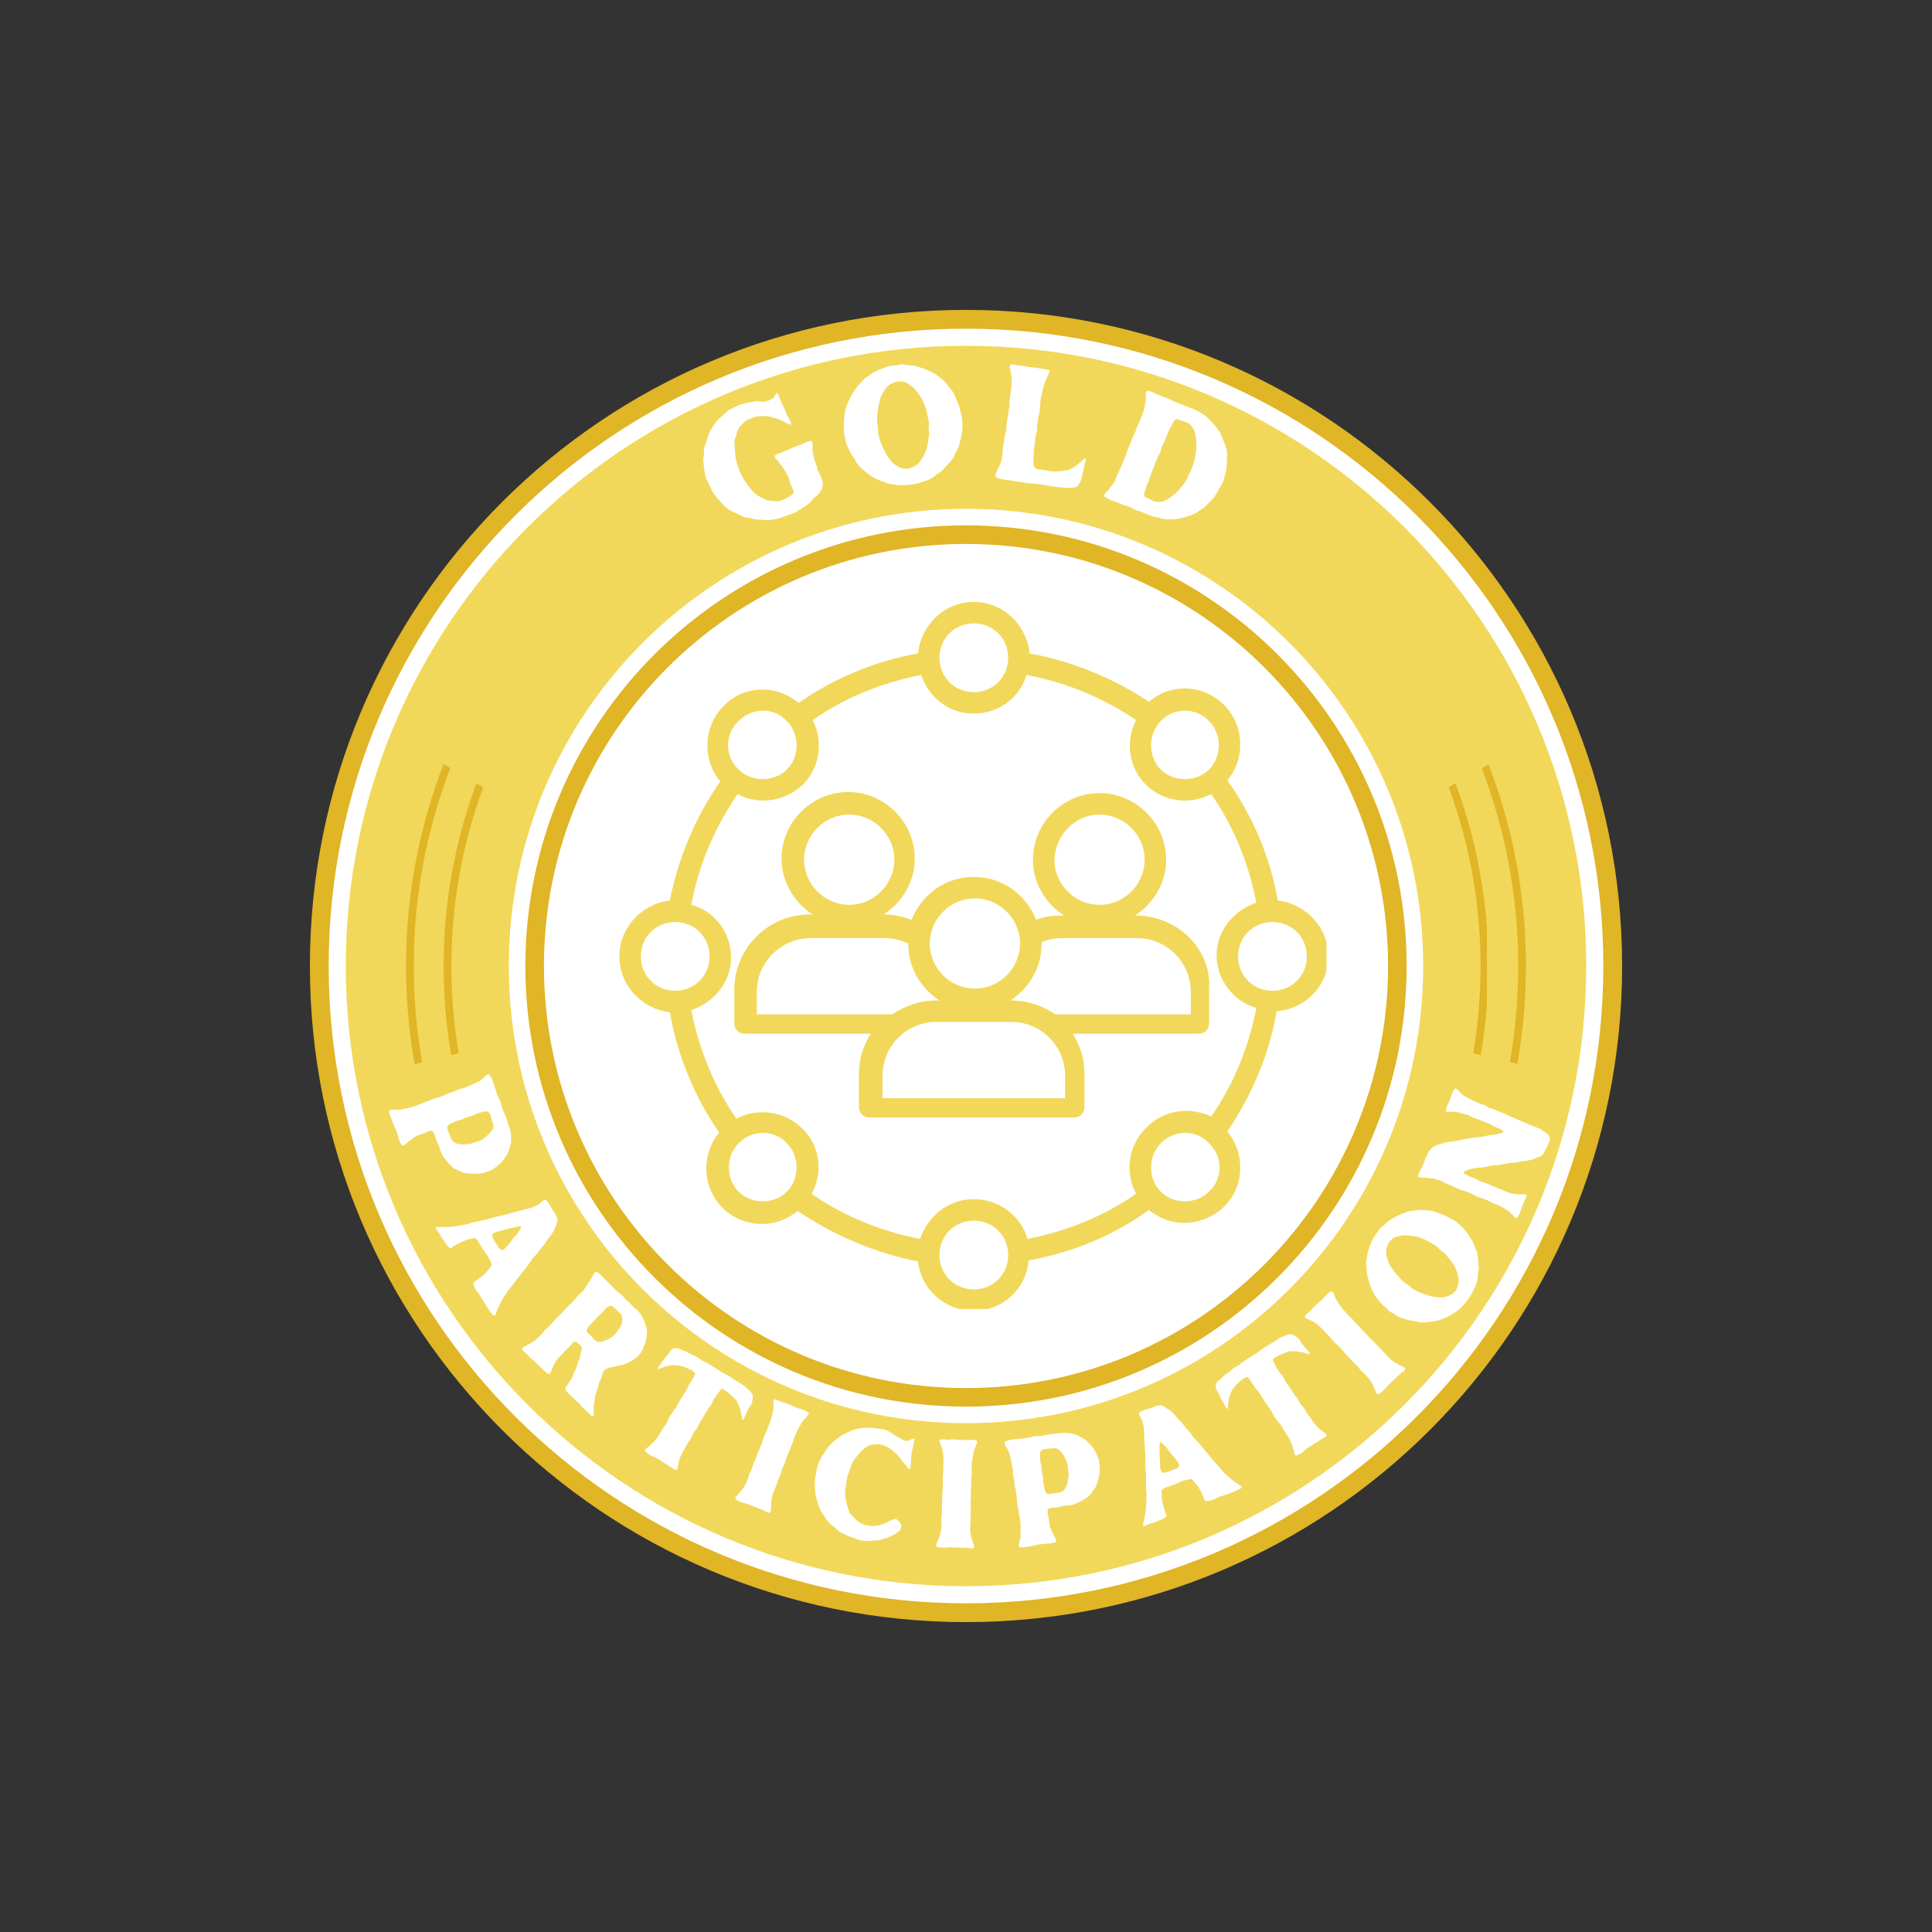<svg xmlns="http://www.w3.org/2000/svg" xmlns:xlink="http://www.w3.org/1999/xlink" width="500" zoomAndPan="magnify" viewBox="0 0 375 375" height="500" preserveAspectRatio="xMidYMid meet" version="1.0"><rect x="0" y="0" width="375" height="375" fill="#333333" stroke="none"/><defs><g/><clipPath id="a8d772bc2b"><path d="M 60.148 60.148 L 314.852 60.148 L 314.852 314.852 L 60.148 314.852 Z M 60.148 60.148 " clip-rule="nonzero"/></clipPath><clipPath id="4b1330edef"><path d="M 187.5 60.148 C 117.164 60.148 60.148 117.164 60.148 187.5 C 60.148 257.836 117.164 314.852 187.5 314.852 C 257.836 314.852 314.852 257.836 314.852 187.5 C 314.852 117.164 257.836 60.148 187.5 60.148 Z M 187.5 60.148 " clip-rule="nonzero"/></clipPath><clipPath id="b180e3cf5e"><path d="M 63.797 63.797 L 311.203 63.797 L 311.203 311.203 L 63.797 311.203 Z M 63.797 63.797 " clip-rule="nonzero"/></clipPath><clipPath id="1ae28376f3"><path d="M 187.5 63.797 C 119.18 63.797 63.797 119.18 63.797 187.5 C 63.797 255.82 119.18 311.203 187.5 311.203 C 255.82 311.203 311.203 255.82 311.203 187.5 C 311.203 119.18 255.82 63.797 187.5 63.797 Z M 187.5 63.797 " clip-rule="nonzero"/></clipPath><clipPath id="6979e22375"><path d="M 67.117 67.117 L 307.883 67.117 L 307.883 307.883 L 67.117 307.883 Z M 67.117 67.117 " clip-rule="nonzero"/></clipPath><clipPath id="b63a913443"><path d="M 187.5 67.117 C 121.016 67.117 67.117 121.016 67.117 187.5 C 67.117 253.984 121.016 307.883 187.5 307.883 C 253.984 307.883 307.883 253.984 307.883 187.5 C 307.883 121.016 253.984 67.117 187.5 67.117 Z M 187.5 67.117 " clip-rule="nonzero"/></clipPath><clipPath id="91261c8e48"><path d="M 78.812 78.812 L 296.188 78.812 L 296.188 296.188 L 78.812 296.188 Z M 78.812 78.812 " clip-rule="nonzero"/></clipPath><clipPath id="5df3680f96"><path d="M 187.5 78.812 C 127.473 78.812 78.812 127.473 78.812 187.5 C 78.812 247.527 127.473 296.188 187.5 296.188 C 247.527 296.188 296.188 247.527 296.188 187.5 C 296.188 127.473 247.527 78.812 187.5 78.812 Z M 187.5 78.812 " clip-rule="nonzero"/></clipPath><clipPath id="91c8bd8ed3"><path d="M 78.812 78.812 L 296.184 78.812 L 296.184 296.184 L 78.812 296.184 Z M 78.812 78.812 " clip-rule="nonzero"/></clipPath><clipPath id="a2c8d95eac"><path d="M 187.5 78.812 C 127.473 78.812 78.812 127.473 78.812 187.5 C 78.812 247.523 127.473 296.184 187.5 296.184 C 247.523 296.184 296.184 247.523 296.184 187.5 C 296.184 127.473 247.523 78.812 187.5 78.812 Z M 187.5 78.812 " clip-rule="nonzero"/></clipPath><clipPath id="20f051f0d4"><path d="M 86.109 86.109 L 288.891 86.109 L 288.891 288.891 L 86.109 288.891 Z M 86.109 86.109 " clip-rule="nonzero"/></clipPath><clipPath id="9b50e87781"><path d="M 187.5 86.109 C 131.504 86.109 86.109 131.504 86.109 187.5 C 86.109 243.496 131.504 288.891 187.5 288.891 C 243.496 288.891 288.891 243.496 288.891 187.5 C 288.891 131.504 243.496 86.109 187.5 86.109 Z M 187.5 86.109 " clip-rule="nonzero"/></clipPath><clipPath id="e7bd78924b"><path d="M 86.109 86.109 L 288.609 86.109 L 288.609 288.609 L 86.109 288.609 Z M 86.109 86.109 " clip-rule="nonzero"/></clipPath><clipPath id="213c6583d4"><path d="M 187.496 86.109 C 131.5 86.109 86.109 131.5 86.109 187.496 C 86.109 243.488 131.5 288.879 187.496 288.879 C 243.488 288.879 288.879 243.488 288.879 187.496 C 288.879 131.5 243.488 86.109 187.496 86.109 Z M 187.496 86.109 " clip-rule="nonzero"/></clipPath><clipPath id="c596e0790e"><path d="M 75.277 75.277 L 299.527 75.277 L 299.527 142.777 L 75.277 142.777 Z M 75.277 75.277 " clip-rule="nonzero"/></clipPath><clipPath id="e51a55bb38"><path d="M 75.465 211.031 L 299.715 211.031 L 299.715 299.531 L 75.465 299.531 Z M 75.465 211.031 " clip-rule="nonzero"/></clipPath><clipPath id="3082846ced"><path d="M 98.762 98.762 L 276.238 98.762 L 276.238 276.238 L 98.762 276.238 Z M 98.762 98.762 " clip-rule="nonzero"/></clipPath><clipPath id="9f75f45ef2"><path d="M 187.5 98.762 C 138.492 98.762 98.762 138.492 98.762 187.5 C 98.762 236.508 138.492 276.238 187.5 276.238 C 236.508 276.238 276.238 236.508 276.238 187.5 C 276.238 138.492 236.508 98.762 187.5 98.762 Z M 187.5 98.762 " clip-rule="nonzero"/></clipPath><clipPath id="7ed31a8a40"><path d="M 101.973 101.973 L 273.027 101.973 L 273.027 273.027 L 101.973 273.027 Z M 101.973 101.973 " clip-rule="nonzero"/></clipPath><clipPath id="d5ba7cec65"><path d="M 187.5 101.973 C 140.266 101.973 101.973 140.266 101.973 187.5 C 101.973 234.734 140.266 273.027 187.5 273.027 C 234.734 273.027 273.027 234.734 273.027 187.5 C 273.027 140.266 234.734 101.973 187.5 101.973 Z M 187.5 101.973 " clip-rule="nonzero"/></clipPath><clipPath id="f438da65d0"><path d="M 105.578 105.578 L 269.422 105.578 L 269.422 269.422 L 105.578 269.422 Z M 105.578 105.578 " clip-rule="nonzero"/></clipPath><clipPath id="dafc8ccf69"><path d="M 187.5 105.578 C 142.258 105.578 105.578 142.258 105.578 187.5 C 105.578 232.742 142.258 269.422 187.5 269.422 C 232.742 269.422 269.422 232.742 269.422 187.5 C 269.422 142.258 232.742 105.578 187.5 105.578 Z M 187.5 105.578 " clip-rule="nonzero"/></clipPath><clipPath id="7cca4f1b94"><path d="M 265 126 L 297 126 L 297 157 L 265 157 Z M 265 126 " clip-rule="nonzero"/></clipPath><clipPath id="7c84af6090"><path d="M 265.574 138.695 L 287.129 126.352 L 297.062 143.703 L 275.512 156.047 Z M 265.574 138.695 " clip-rule="nonzero"/></clipPath><clipPath id="c59d4ad234"><path d="M 265.574 138.695 L 287.074 126.383 L 297.008 143.734 L 275.512 156.047 Z M 265.574 138.695 " clip-rule="nonzero"/></clipPath><clipPath id="f91ed1e0cb"><path d="M 77 126 L 110 126 L 110 157 L 77 157 Z M 77 126 " clip-rule="nonzero"/></clipPath><clipPath id="d3c5dfa39e"><path d="M 88.074 126.336 L 109.52 138.859 L 99.441 156.125 L 77.992 143.602 Z M 88.074 126.336 " clip-rule="nonzero"/></clipPath><clipPath id="7e22cce16f"><path d="M 88.074 126.336 L 109.469 138.828 L 99.387 156.094 L 77.992 143.602 Z M 88.074 126.336 " clip-rule="nonzero"/></clipPath><clipPath id="5e8557bbb7"><path d="M 273 202 L 302 202 L 302 228 L 273 228 Z M 273 202 " clip-rule="nonzero"/></clipPath><clipPath id="62911f830c"><path d="M 277.789 202.449 L 301.926 208.301 L 297.215 227.734 L 273.078 221.883 Z M 277.789 202.449 " clip-rule="nonzero"/></clipPath><clipPath id="78d7def6a0"><path d="M 277.789 202.449 L 301.863 208.289 L 297.156 227.719 L 273.078 221.883 Z M 277.789 202.449 " clip-rule="nonzero"/></clipPath><clipPath id="08aa2b1e88"><path d="M 73 202 L 103 202 L 103 228 L 73 228 Z M 73 202 " clip-rule="nonzero"/></clipPath><clipPath id="14b9a41a6e"><path d="M 73.137 208.398 L 97.227 202.359 L 102.086 221.754 L 77.996 227.793 Z M 73.137 208.398 " clip-rule="nonzero"/></clipPath><clipPath id="3b2d42bcbf"><path d="M 73.137 208.398 L 97.164 202.375 L 102.027 221.77 L 77.996 227.793 Z M 73.137 208.398 " clip-rule="nonzero"/></clipPath><clipPath id="103944559e"><path d="M 120.215 116.828 L 257.465 116.828 L 257.465 254.078 L 120.215 254.078 Z M 120.215 116.828 " clip-rule="nonzero"/></clipPath></defs><g clip-path="url(#a8d772bc2b)"><g clip-path="url(#4b1330edef)"><path fill="#e0b526" d="M 60.148 60.148 L 314.852 60.148 L 314.852 314.852 L 60.148 314.852 Z M 60.148 60.148 " fill-opacity="1" fill-rule="nonzero"/></g></g><g clip-path="url(#b180e3cf5e)"><g clip-path="url(#1ae28376f3)"><path fill="#ffffff" d="M 63.797 63.797 L 311.203 63.797 L 311.203 311.203 L 63.797 311.203 Z M 63.797 63.797 " fill-opacity="1" fill-rule="nonzero"/></g></g><g clip-path="url(#6979e22375)"><g clip-path="url(#b63a913443)"><path fill="#f1d85a" d="M 67.117 67.117 L 307.883 67.117 L 307.883 307.883 L 67.117 307.883 Z M 67.117 67.117 " fill-opacity="1" fill-rule="nonzero"/></g></g><g clip-path="url(#91261c8e48)"><g clip-path="url(#5df3680f96)"><path fill="#f1d85a" d="M 78.812 78.812 L 296.188 78.812 L 296.188 296.188 L 78.812 296.188 Z M 78.812 78.812 " fill-opacity="1" fill-rule="nonzero"/></g></g><g clip-path="url(#91c8bd8ed3)"><g clip-path="url(#a2c8d95eac)"><path stroke-linecap="butt" transform="matrix(0.75, 0, 0, 0.75, 78.813, 78.813)" fill="none" stroke-linejoin="miter" d="M 144.916 -0.001 C 64.879 -0.001 -0.001 64.88 -0.001 144.916 C -0.001 224.947 64.879 289.827 144.916 289.827 C 224.947 289.827 289.827 224.947 289.827 144.916 C 289.827 64.88 224.947 -0.001 144.916 -0.001 Z M 144.916 -0.001 " stroke="#e0b526" stroke-width="4" stroke-opacity="1" stroke-miterlimit="4"/></g></g><g clip-path="url(#20f051f0d4)"><g clip-path="url(#9b50e87781)"><path fill="#f1d85a" d="M 86.109 86.109 L 288.891 86.109 L 288.891 288.891 L 86.109 288.891 Z M 86.109 86.109 " fill-opacity="1" fill-rule="nonzero"/></g></g><g clip-path="url(#e7bd78924b)"><g clip-path="url(#213c6583d4)"><path stroke-linecap="butt" transform="matrix(0.75, 0, 0, 0.75, 86.11, 86.11)" fill="none" stroke-linejoin="miter" d="M 135.181 -0.001 C 60.52 -0.001 -0.001 60.52 -0.001 135.181 C -0.001 209.837 60.52 270.358 135.181 270.358 C 209.837 270.358 270.358 209.837 270.358 135.181 C 270.358 60.52 209.837 -0.001 135.181 -0.001 Z M 135.181 -0.001 " stroke="#e0b526" stroke-width="4" stroke-opacity="1" stroke-miterlimit="4"/></g></g><g clip-path="url(#c596e0790e)"><path fill="#f1d85a" d="M 299.715 187.496 C 299.715 189.332 299.668 191.168 299.578 193 C 299.488 194.836 299.355 196.668 299.172 198.496 C 298.992 200.324 298.77 202.145 298.5 203.961 C 298.23 205.777 297.918 207.586 297.559 209.387 C 297.199 211.188 296.797 212.98 296.352 214.762 C 295.906 216.543 295.414 218.312 294.883 220.07 C 294.348 221.828 293.773 223.57 293.152 225.301 C 292.535 227.031 291.875 228.742 291.172 230.441 C 290.469 232.137 289.727 233.816 288.941 235.477 C 288.156 237.137 287.328 238.773 286.465 240.395 C 285.598 242.016 284.691 243.613 283.75 245.188 C 282.805 246.762 281.82 248.312 280.801 249.84 C 279.781 251.367 278.723 252.867 277.629 254.344 C 276.535 255.82 275.406 257.266 274.242 258.688 C 273.078 260.105 271.879 261.496 270.645 262.855 C 269.41 264.219 268.145 265.547 266.848 266.848 C 265.547 268.145 264.219 269.41 262.855 270.645 C 261.496 271.879 260.105 273.078 258.688 274.242 C 257.266 275.406 255.82 276.535 254.344 277.629 C 252.867 278.723 251.367 279.781 249.84 280.801 C 248.312 281.82 246.762 282.805 245.188 283.75 C 243.613 284.691 242.016 285.598 240.395 286.465 C 238.773 287.328 237.137 288.156 235.477 288.941 C 233.816 289.727 232.137 290.469 230.441 291.172 C 228.742 291.875 227.031 292.535 225.301 293.152 C 223.57 293.773 221.828 294.348 220.07 294.883 C 218.312 295.414 216.543 295.906 214.762 296.352 C 212.98 296.797 211.188 297.199 209.387 297.559 C 207.586 297.918 205.777 298.23 203.961 298.5 C 202.145 298.77 200.324 298.992 198.496 299.172 C 196.668 299.355 194.836 299.488 193 299.578 C 191.168 299.668 189.332 299.715 187.496 299.715 C 185.66 299.715 183.824 299.668 181.988 299.578 C 180.156 299.488 178.324 299.355 176.496 299.172 C 174.668 298.992 172.848 298.77 171.031 298.5 C 169.211 298.23 167.402 297.918 165.602 297.559 C 163.801 297.199 162.012 296.797 160.227 296.352 C 158.445 295.906 156.676 295.414 154.922 294.883 C 153.164 294.348 151.418 293.773 149.691 293.152 C 147.961 292.535 146.246 291.875 144.551 291.172 C 142.855 290.469 141.176 289.727 139.516 288.941 C 137.855 288.156 136.215 287.328 134.598 286.465 C 132.977 285.598 131.379 284.691 129.805 283.75 C 128.227 282.805 126.676 281.82 125.148 280.801 C 123.621 279.781 122.121 278.723 120.648 277.629 C 119.172 276.535 117.723 275.406 116.305 274.242 C 114.887 273.078 113.496 271.879 112.133 270.645 C 110.773 269.41 109.445 268.145 108.145 266.848 C 106.848 265.547 105.582 264.219 104.348 262.855 C 103.113 261.496 101.914 260.105 100.75 258.688 C 99.586 257.266 98.453 255.82 97.359 254.344 C 96.266 252.867 95.211 251.367 94.188 249.84 C 93.168 248.312 92.188 246.762 91.242 245.188 C 90.297 243.613 89.395 242.016 88.527 240.395 C 87.66 238.773 86.836 237.137 86.051 235.477 C 85.266 233.816 84.523 232.137 83.82 230.441 C 83.117 228.742 82.457 227.031 81.836 225.301 C 81.219 223.57 80.641 221.828 80.109 220.07 C 79.574 218.312 79.086 216.543 78.641 214.762 C 78.195 212.98 77.793 211.188 77.434 209.387 C 77.074 207.586 76.762 205.777 76.492 203.961 C 76.223 202.145 75.996 200.324 75.816 198.496 C 75.637 196.668 75.5 194.836 75.41 193 C 75.32 191.168 75.277 189.332 75.277 187.496 C 75.277 185.66 75.32 183.824 75.41 181.988 C 75.5 180.156 75.637 178.324 75.816 176.496 C 75.996 174.668 76.223 172.848 76.492 171.031 C 76.762 169.211 77.074 167.402 77.434 165.602 C 77.793 163.801 78.195 162.012 78.641 160.227 C 79.086 158.445 79.574 156.676 80.109 154.922 C 80.641 153.164 81.219 151.418 81.836 149.691 C 82.457 147.961 83.117 146.246 83.82 144.551 C 84.523 142.855 85.266 141.176 86.051 139.516 C 86.836 137.855 87.66 136.215 88.527 134.598 C 89.395 132.977 90.297 131.379 91.242 129.805 C 92.188 128.227 93.168 126.676 94.188 125.148 C 95.211 123.621 96.266 122.121 97.359 120.648 C 98.453 119.172 99.586 117.723 100.75 116.305 C 101.914 114.887 103.113 113.496 104.348 112.133 C 105.582 110.773 106.848 109.445 108.145 108.145 C 109.445 106.848 110.773 105.582 112.133 104.348 C 113.496 103.113 114.887 101.914 116.305 100.75 C 117.723 99.586 119.172 98.453 120.648 97.359 C 122.121 96.266 123.621 95.211 125.148 94.188 C 126.676 93.168 128.227 92.188 129.805 91.242 C 131.379 90.297 132.977 89.395 134.598 88.527 C 136.215 87.66 137.855 86.836 139.516 86.051 C 141.176 85.266 142.855 84.523 144.551 83.82 C 146.246 83.117 147.961 82.457 149.691 81.836 C 151.418 81.219 153.164 80.641 154.922 80.109 C 156.676 79.574 158.445 79.086 160.227 78.641 C 162.012 78.195 163.801 77.793 165.602 77.434 C 167.402 77.074 169.211 76.762 171.031 76.492 C 172.848 76.223 174.668 75.996 176.496 75.816 C 178.324 75.637 180.156 75.504 181.988 75.41 C 183.824 75.32 185.66 75.277 187.496 75.277 C 189.332 75.277 191.168 75.32 193 75.41 C 194.836 75.504 196.668 75.637 198.496 75.816 C 200.324 75.996 202.145 76.223 203.961 76.492 C 205.777 76.762 207.586 77.074 209.387 77.434 C 211.188 77.793 212.98 78.195 214.762 78.641 C 216.543 79.086 218.312 79.574 220.07 80.109 C 221.828 80.641 223.57 81.219 225.301 81.836 C 227.031 82.457 228.742 83.117 230.441 83.82 C 232.137 84.523 233.816 85.266 235.477 86.051 C 237.137 86.836 238.773 87.66 240.395 88.527 C 242.016 89.395 243.613 90.297 245.188 91.242 C 246.762 92.188 248.312 93.168 249.84 94.188 C 251.367 95.211 252.867 96.266 254.344 97.359 C 255.82 98.453 257.266 99.586 258.688 100.75 C 260.105 101.914 261.496 103.113 262.855 104.348 C 264.219 105.582 265.547 106.848 266.848 108.145 C 268.145 109.445 269.41 110.773 270.645 112.133 C 271.879 113.496 273.078 114.887 274.242 116.305 C 275.406 117.723 276.535 119.172 277.629 120.648 C 278.723 122.121 279.781 123.621 280.801 125.148 C 281.82 126.676 282.805 128.227 283.75 129.805 C 284.691 131.379 285.598 132.977 286.465 134.598 C 287.328 136.215 288.156 137.855 288.941 139.516 C 289.727 141.176 290.469 142.855 291.172 144.551 C 291.875 146.246 292.535 147.961 293.152 149.691 C 293.773 151.418 294.348 153.164 294.883 154.922 C 295.414 156.676 295.906 158.445 296.352 160.227 C 296.797 162.012 297.199 163.801 297.559 165.602 C 297.918 167.402 298.23 169.211 298.5 171.031 C 298.77 172.848 298.992 174.668 299.172 176.496 C 299.355 178.324 299.488 180.156 299.578 181.988 C 299.668 183.824 299.715 185.66 299.715 187.496 Z M 299.715 187.496 " fill-opacity="1" fill-rule="nonzero"/></g><g clip-path="url(#e51a55bb38)"><path fill="#f1d85a" d="M 75.277 187.312 C 75.277 185.477 75.32 183.641 75.41 181.805 C 75.504 179.973 75.637 178.141 75.816 176.312 C 75.996 174.484 76.223 172.664 76.492 170.848 C 76.762 169.031 77.074 167.223 77.434 165.418 C 77.793 163.617 78.195 161.828 78.641 160.047 C 79.086 158.266 79.574 156.496 80.109 154.738 C 80.641 152.98 81.219 151.234 81.836 149.508 C 82.457 147.777 83.117 146.066 83.82 144.367 C 84.523 142.672 85.266 140.992 86.051 139.332 C 86.836 137.672 87.66 136.031 88.527 134.414 C 89.395 132.793 90.297 131.195 91.242 129.621 C 92.188 128.047 93.168 126.492 94.188 124.969 C 95.211 123.441 96.266 121.938 97.359 120.465 C 98.453 118.988 99.586 117.543 100.75 116.121 C 101.914 114.703 103.113 113.312 104.348 111.949 C 105.582 110.59 106.848 109.262 108.145 107.961 C 109.445 106.664 110.773 105.398 112.133 104.164 C 113.496 102.93 114.887 101.73 116.305 100.566 C 117.723 99.402 119.172 98.273 120.648 97.176 C 122.121 96.082 123.621 95.027 125.148 94.008 C 126.676 92.984 128.227 92.004 129.805 91.059 C 131.379 90.113 132.977 89.211 134.598 88.344 C 136.215 87.48 137.855 86.652 139.516 85.867 C 141.176 85.082 142.855 84.34 144.551 83.637 C 146.246 82.934 147.961 82.273 149.691 81.652 C 151.418 81.035 153.164 80.457 154.922 79.926 C 156.676 79.395 158.445 78.902 160.23 78.457 C 162.012 78.012 163.801 77.609 165.602 77.25 C 167.402 76.891 169.211 76.578 171.031 76.309 C 172.848 76.039 174.668 75.812 176.496 75.633 C 178.324 75.453 180.156 75.32 181.988 75.23 C 183.824 75.141 185.66 75.094 187.496 75.094 C 189.332 75.094 191.168 75.141 193 75.23 C 194.836 75.32 196.668 75.453 198.496 75.633 C 200.324 75.812 202.145 76.039 203.961 76.309 C 205.777 76.578 207.586 76.891 209.387 77.25 C 211.191 77.609 212.98 78.012 214.762 78.457 C 216.543 78.902 218.312 79.395 220.07 79.926 C 221.828 80.457 223.57 81.035 225.301 81.652 C 227.031 82.273 228.742 82.934 230.441 83.637 C 232.137 84.34 233.816 85.082 235.477 85.867 C 237.137 86.652 238.773 87.48 240.395 88.344 C 242.016 89.211 243.613 90.113 245.188 91.059 C 246.762 92.004 248.312 92.984 249.84 94.008 C 251.367 95.027 252.867 96.082 254.344 97.176 C 255.82 98.273 257.266 99.402 258.688 100.566 C 260.105 101.73 261.496 102.93 262.855 104.164 C 264.219 105.398 265.547 106.664 266.848 107.961 C 268.145 109.262 269.41 110.59 270.645 111.949 C 271.879 113.312 273.078 114.703 274.242 116.121 C 275.406 117.543 276.535 118.988 277.629 120.465 C 278.723 121.938 279.781 123.441 280.801 124.969 C 281.82 126.492 282.805 128.047 283.75 129.621 C 284.691 131.195 285.598 132.793 286.465 134.414 C 287.328 136.031 288.156 137.672 288.941 139.332 C 289.727 140.992 290.469 142.672 291.172 144.367 C 291.875 146.066 292.535 147.777 293.156 149.508 C 293.773 151.234 294.348 152.98 294.883 154.738 C 295.414 156.496 295.906 158.266 296.352 160.047 C 296.797 161.828 297.199 163.617 297.559 165.418 C 297.918 167.223 298.23 169.031 298.5 170.848 C 298.77 172.664 298.992 174.484 299.172 176.312 C 299.355 178.141 299.488 179.973 299.578 181.805 C 299.668 183.641 299.715 185.477 299.715 187.312 C 299.715 189.148 299.668 190.984 299.578 192.82 C 299.488 194.652 299.355 196.484 299.172 198.312 C 298.992 200.141 298.77 201.961 298.5 203.777 C 298.23 205.594 297.918 207.402 297.559 209.207 C 297.199 211.008 296.797 212.797 296.352 214.578 C 295.906 216.359 295.414 218.129 294.883 219.887 C 294.348 221.645 293.773 223.387 293.156 225.117 C 292.535 226.848 291.875 228.559 291.172 230.258 C 290.469 231.953 289.727 233.633 288.941 235.293 C 288.156 236.953 287.328 238.594 286.465 240.211 C 285.598 241.832 284.691 243.43 283.75 245.004 C 282.805 246.578 281.82 248.129 280.801 249.656 C 279.781 251.184 278.723 252.688 277.629 254.16 C 276.535 255.637 275.406 257.082 274.242 258.504 C 273.078 259.922 271.879 261.312 270.645 262.676 C 269.41 264.035 268.145 265.363 266.848 266.664 C 265.547 267.961 264.219 269.227 262.855 270.461 C 261.496 271.695 260.105 272.895 258.688 274.059 C 257.266 275.223 255.82 276.352 254.344 277.449 C 252.867 278.543 251.367 279.598 249.84 280.617 C 248.312 281.641 246.762 282.621 245.188 283.566 C 243.613 284.512 242.016 285.414 240.395 286.281 C 238.773 287.145 237.137 287.973 235.477 288.758 C 233.816 289.543 232.137 290.285 230.441 290.988 C 228.742 291.691 227.031 292.352 225.301 292.973 C 223.57 293.59 221.828 294.164 220.07 294.699 C 218.312 295.23 216.543 295.723 214.762 296.168 C 212.98 296.613 211.191 297.016 209.387 297.375 C 207.586 297.734 205.777 298.047 203.961 298.316 C 202.145 298.586 200.324 298.812 198.496 298.992 C 196.668 299.172 194.836 299.305 193 299.395 C 191.168 299.484 189.332 299.531 187.496 299.531 C 185.66 299.531 183.824 299.484 181.988 299.395 C 180.156 299.305 178.324 299.172 176.496 298.992 C 174.668 298.812 172.848 298.586 171.031 298.316 C 169.211 298.047 167.402 297.734 165.602 297.375 C 163.801 297.016 162.012 296.613 160.23 296.168 C 158.445 295.723 156.676 295.23 154.922 294.699 C 153.164 294.164 151.418 293.59 149.691 292.973 C 147.961 292.352 146.246 291.691 144.551 290.988 C 142.855 290.285 141.176 289.543 139.516 288.758 C 137.855 287.973 136.215 287.145 134.598 286.281 C 132.977 285.414 131.379 284.512 129.805 283.566 C 128.227 282.621 126.676 281.641 125.148 280.617 C 123.621 279.598 122.121 278.543 120.648 277.449 C 119.172 276.352 117.723 275.223 116.305 274.059 C 114.887 272.895 113.496 271.695 112.133 270.461 C 110.773 269.227 109.445 267.961 108.145 266.664 C 106.848 265.363 105.582 264.035 104.348 262.676 C 103.113 261.312 101.914 259.922 100.75 258.504 C 99.586 257.082 98.453 255.637 97.359 254.16 C 96.266 252.688 95.211 251.184 94.188 249.656 C 93.168 248.129 92.188 246.578 91.242 245.004 C 90.297 243.43 89.395 241.832 88.527 240.211 C 87.66 238.594 86.836 236.953 86.051 235.293 C 85.266 233.633 84.523 231.953 83.82 230.258 C 83.117 228.559 82.457 226.848 81.836 225.117 C 81.219 223.387 80.641 221.645 80.109 219.887 C 79.574 218.129 79.086 216.359 78.641 214.578 C 78.195 212.797 77.793 211.008 77.434 209.207 C 77.074 207.402 76.762 205.594 76.492 203.777 C 76.223 201.961 75.996 200.141 75.816 198.312 C 75.637 196.484 75.504 194.652 75.41 192.82 C 75.32 190.984 75.277 189.148 75.277 187.312 Z M 75.277 187.312 " fill-opacity="1" fill-rule="nonzero"/></g><g clip-path="url(#3082846ced)"><g clip-path="url(#9f75f45ef2)"><path fill="#ffffff" d="M 98.762 98.762 L 276.238 98.762 L 276.238 276.238 L 98.762 276.238 Z M 98.762 98.762 " fill-opacity="1" fill-rule="nonzero"/></g></g><g clip-path="url(#7ed31a8a40)"><g clip-path="url(#d5ba7cec65)"><path fill="#e0b526" d="M 101.973 101.973 L 273.027 101.973 L 273.027 273.027 L 101.973 273.027 Z M 101.973 101.973 " fill-opacity="1" fill-rule="nonzero"/></g></g><g clip-path="url(#f438da65d0)"><g clip-path="url(#dafc8ccf69)"><path fill="#ffffff" d="M 105.578 105.578 L 269.422 105.578 L 269.422 269.422 L 105.578 269.422 Z M 105.578 105.578 " fill-opacity="1" fill-rule="nonzero"/></g></g><g clip-path="url(#7cca4f1b94)"><g clip-path="url(#7c84af6090)"><g clip-path="url(#c59d4ad234)"><path fill="#f1d85a" d="M 265.574 138.695 L 287.059 126.391 L 296.996 143.742 L 275.512 156.047 Z M 265.574 138.695 " fill-opacity="1" fill-rule="nonzero"/></g></g></g><g clip-path="url(#f91ed1e0cb)"><g clip-path="url(#d3c5dfa39e)"><g clip-path="url(#7e22cce16f)"><path fill="#f1d85a" d="M 88.074 126.336 L 109.453 138.82 L 99.371 156.086 L 77.992 143.602 Z M 88.074 126.336 " fill-opacity="1" fill-rule="nonzero"/></g></g></g><g clip-path="url(#5e8557bbb7)"><g clip-path="url(#62911f830c)"><g clip-path="url(#78d7def6a0)"><path fill="#f1d85a" d="M 277.789 202.449 L 301.852 208.285 L 297.141 227.715 L 273.078 221.883 Z M 277.789 202.449 " fill-opacity="1" fill-rule="nonzero"/></g></g></g><g clip-path="url(#08aa2b1e88)"><g clip-path="url(#14b9a41a6e)"><g clip-path="url(#3b2d42bcbf)"><path fill="#f1d85a" d="M 73.137 208.398 L 97.148 202.379 L 102.012 221.773 L 77.996 227.793 Z M 73.137 208.398 " fill-opacity="1" fill-rule="nonzero"/></g></g></g><g fill="#ffffff" fill-opacity="1"><g transform="translate(140.608, 104.519)"><g><path d="M 2.617 -25.82 C 2.582 -25.734 2.512 -25.742 2.453 -25.719 C 2.336 -25.668 2.215 -25.621 2.109 -25.543 C 1.824 -25.395 1.543 -25.242 1.215 -25.109 C 0.902 -24.945 0.633 -24.766 0.383 -24.527 L -0.418 -23.785 C -0.863 -23.434 -1.293 -23.051 -1.629 -22.602 C -2.203 -21.816 -2.75 -21.039 -3.094 -20.105 L -3.473 -18.918 L -3.797 -18.023 C -3.945 -17.617 -4.02 -17.207 -3.98 -16.777 C -3.93 -16.484 -3.953 -16.199 -4.016 -15.934 C -4.102 -15.551 -4.129 -15.195 -4.086 -14.836 C -3.984 -13.91 -3.852 -12.996 -3.691 -12.094 C -3.637 -11.875 -3.582 -11.656 -3.469 -11.461 C -3.367 -11.297 -3.266 -11.129 -3.18 -10.922 C -2.984 -10.449 -2.762 -9.988 -2.539 -9.527 C -2.281 -8.977 -1.945 -8.492 -1.551 -8.031 C -1.199 -7.59 -0.785 -7.172 -0.402 -6.738 C -0.113 -6.375 0.238 -6.102 0.602 -5.805 C 0.719 -5.68 0.871 -5.566 1.035 -5.496 C 1.602 -5.211 2.125 -4.941 2.711 -4.695 L 3.262 -4.438 C 3.676 -4.191 4.121 -4.027 4.609 -4.02 C 4.82 -4.004 5.047 -3.957 5.285 -3.883 C 5.719 -3.75 6.172 -3.656 6.66 -3.648 C 7.004 -3.652 7.359 -3.625 7.684 -3.586 C 8.754 -3.504 9.758 -3.668 10.738 -3.969 L 12.035 -4.426 C 12.594 -4.586 13.156 -4.816 13.688 -5.031 C 13.777 -5.07 13.855 -5.133 13.941 -5.172 C 14.215 -5.352 14.484 -5.531 14.77 -5.68 C 15.176 -5.949 15.609 -6.16 15.992 -6.492 C 16.359 -6.777 16.738 -7.035 16.996 -7.418 C 17.184 -7.633 17.371 -7.848 17.613 -8.016 C 17.875 -8.227 18.164 -8.445 18.359 -8.734 C 18.547 -8.949 18.691 -9.18 18.828 -9.441 C 19.09 -9.895 19.172 -10.375 19.078 -10.855 C 19.066 -11.059 18.965 -11.223 18.922 -11.414 C 18.77 -11.871 18.617 -12.324 18.406 -12.758 C 18.352 -12.805 18.328 -12.863 18.305 -12.922 C 18.18 -13.148 18.023 -13.359 18.016 -13.633 C 17.984 -13.965 17.863 -14.262 17.73 -14.586 C 17.52 -15.02 17.398 -15.488 17.305 -15.965 C 17.164 -16.566 17.055 -17.176 17.113 -17.789 L 17.121 -18.273 L 17.078 -18.637 C 16.98 -18.871 16.875 -18.969 16.625 -18.898 C 16.496 -18.883 16.363 -18.863 16.246 -18.812 C 15.418 -18.477 14.602 -18.109 13.75 -17.828 C 13.262 -17.668 12.812 -17.414 12.34 -17.219 C 11.672 -16.914 10.949 -16.652 10.27 -16.375 C 10.121 -16.316 9.973 -16.254 9.879 -16.148 C 9.742 -16.059 9.738 -15.984 9.77 -15.824 C 9.816 -15.707 9.883 -15.629 9.949 -15.555 C 10.23 -15.289 10.422 -14.988 10.641 -14.699 L 11.539 -13.512 C 11.719 -13.238 11.883 -12.926 12.047 -12.613 C 12.34 -12.145 12.531 -11.672 12.668 -11.176 C 12.742 -10.824 12.832 -10.516 12.992 -10.203 C 13.133 -9.949 13.242 -9.684 13.348 -9.418 C 13.508 -9.031 13.441 -8.766 13.105 -8.488 C 12.652 -8.164 12.156 -7.859 11.633 -7.613 C 11.41 -7.484 11.191 -7.43 10.973 -7.375 C 10.691 -7.297 10.445 -7.23 10.172 -7.223 C 9.543 -7.242 8.941 -7.273 8.367 -7.418 C 8.141 -7.465 7.93 -7.551 7.711 -7.668 L 6.789 -8.156 C 6.031 -8.57 5.414 -9.148 4.91 -9.875 C 4.719 -10.176 4.539 -10.449 4.301 -10.695 C 4.211 -10.832 4.133 -10.938 4.012 -11.062 C 3.574 -11.711 3.285 -12.422 2.938 -13.109 C 2.852 -13.316 2.785 -13.562 2.699 -13.77 C 2.473 -14.332 2.344 -14.902 2.215 -15.473 C 2.098 -16.012 2.113 -16.57 2.035 -17.09 C 1.988 -17.555 2.008 -18.012 1.938 -18.43 C 1.895 -18.793 1.965 -19.133 2.086 -19.422 C 2.242 -19.797 2.359 -20.191 2.434 -20.602 C 2.449 -20.816 2.539 -21.023 2.668 -21.215 C 2.996 -21.762 3.434 -22.215 3.91 -22.652 C 4.109 -22.84 4.336 -22.965 4.602 -23.074 L 5.785 -23.555 C 5.992 -23.641 6.211 -23.695 6.414 -23.707 C 6.848 -23.746 7.305 -23.727 7.707 -23.754 C 8.008 -23.773 8.324 -23.762 8.594 -23.699 L 9.168 -23.555 C 10.27 -23.312 11.297 -22.906 12.254 -22.258 C 12.348 -22.195 12.43 -22.16 12.543 -22.137 C 12.852 -22.055 12.977 -22.176 12.887 -22.484 L 12.875 -22.512 C 12.781 -22.82 12.672 -23.086 12.492 -23.359 C 12.312 -23.629 12.145 -23.871 12.055 -24.18 C 11.977 -24.461 11.867 -24.727 11.77 -24.961 C 11.535 -25.453 11.285 -25.902 11.09 -26.375 C 10.938 -26.832 10.715 -27.293 10.535 -27.738 C 10.488 -27.855 10.438 -27.973 10.359 -28.082 C 10.246 -28.277 10.117 -28.258 10.004 -28.109 L 9.785 -27.707 C 9.633 -27.406 9.418 -27.18 9.102 -27.016 C 8.82 -26.863 8.523 -26.746 8.215 -26.652 C 7.848 -26.539 7.445 -26.512 7.078 -26.566 C 6.852 -26.613 6.637 -26.629 6.422 -26.648 C 5.949 -26.625 5.438 -26.52 4.988 -26.441 C 4.438 -26.355 3.922 -26.18 3.41 -26.074 C 3.223 -26.031 3.055 -25.93 2.883 -25.93 Z M 2.617 -25.82 "/></g></g></g><g fill="#ffffff" fill-opacity="1"><g transform="translate(163.996, 95.036)"><g><path d="M -0.164 -10.887 C -0.059 -10.547 0.078 -10.176 0.09 -9.824 C 0.121 -9.539 0.188 -9.254 0.25 -8.973 C 0.445 -8.418 0.727 -7.934 0.945 -7.414 C 1.152 -7.02 1.391 -6.629 1.656 -6.273 C 1.805 -6.098 1.957 -5.891 2.051 -5.641 C 2.273 -5.121 2.637 -4.746 3.008 -4.336 C 3.375 -3.93 3.824 -3.66 4.223 -3.285 C 4.898 -2.723 5.664 -2.23 6.508 -1.879 C 7.422 -1.5 8.328 -1.156 9.277 -1.008 C 9.672 -0.957 10.066 -0.871 10.488 -0.855 C 11.133 -0.836 11.77 -0.875 12.441 -0.922 C 12.887 -0.973 13.363 -1.027 13.832 -1.145 C 14.363 -1.273 14.895 -1.43 15.418 -1.617 C 16.258 -1.875 17.02 -2.223 17.656 -2.844 C 17.801 -2.988 18.012 -3.109 18.223 -3.23 C 18.586 -3.434 18.914 -3.664 19.164 -4.016 C 19.359 -4.262 19.59 -4.512 19.82 -4.734 C 20.258 -5.137 20.621 -5.598 20.953 -6.055 C 21.066 -6.195 21.152 -6.301 21.195 -6.469 C 21.391 -7.008 21.684 -7.555 21.945 -8.066 L 22.168 -8.641 C 22.379 -9.34 22.523 -10.031 22.664 -10.758 C 22.785 -11.383 22.84 -12.031 22.828 -12.676 C 22.809 -12.863 22.781 -13.086 22.793 -13.281 C 22.785 -13.602 22.754 -13.887 22.688 -14.172 L 22.457 -15.043 C 22.371 -15.516 22.254 -15.984 22.07 -16.449 C 21.93 -16.848 21.754 -17.246 21.578 -17.645 C 21.34 -18.324 21.008 -18.965 20.559 -19.523 C 20.336 -19.785 20.082 -20.016 19.922 -20.285 C 19.574 -20.793 19.172 -21.23 18.652 -21.555 L 18.293 -21.867 C 17.969 -22.152 17.617 -22.434 17.211 -22.609 C 16.281 -23.113 15.305 -23.516 14.305 -23.82 C 13.867 -23.961 13.402 -24.102 12.949 -24.113 C 12.402 -24.113 11.879 -24.184 11.383 -24.32 C 11.121 -24.352 10.863 -24.355 10.617 -24.262 C 10.211 -24.152 9.797 -24.105 9.414 -24.09 C 9.125 -24.09 8.84 -24.027 8.59 -23.965 C 8.188 -23.855 7.816 -23.715 7.445 -23.574 C 6.766 -23.336 6.094 -23.031 5.457 -22.672 C 4.98 -22.355 4.535 -22.016 4.086 -21.738 C 3.785 -21.543 3.531 -21.258 3.301 -21.004 C 3.105 -20.758 2.879 -20.508 2.645 -20.285 C 2.449 -20.039 2.219 -19.785 2.055 -19.543 C 1.457 -18.605 0.918 -17.672 0.488 -16.66 C 0.289 -16.152 0.094 -15.617 0.027 -15.094 L -0.043 -14.602 C -0.16 -13.945 -0.215 -13.297 -0.172 -12.625 C -0.16 -12.273 -0.18 -11.883 -0.238 -11.555 Z M 16.266 -13.234 C 16.328 -12.953 16.324 -12.727 16.285 -12.496 C 16.203 -12.102 16.25 -11.688 16.324 -11.312 C 16.379 -10.867 16.363 -10.449 16.246 -10.047 C 16.188 -9.719 16.133 -9.359 16.109 -9.004 C 15.934 -8.016 15.625 -7.082 15.082 -6.215 C 14.863 -5.867 14.645 -5.52 14.363 -5.195 C 14.047 -4.84 13.625 -4.598 13.199 -4.387 C 12.926 -4.258 12.652 -4.133 12.336 -4.062 C 11.703 -3.988 11.109 -4.113 10.531 -4.367 C 9.719 -4.727 9.074 -5.293 8.57 -6.039 C 7.918 -6.93 7.457 -7.875 7.051 -8.891 C 6.82 -9.477 6.652 -10.098 6.484 -10.723 C 6.41 -11.102 6.461 -11.492 6.449 -11.844 L 6.414 -12.164 C 6.371 -12.254 6.359 -12.348 6.352 -12.445 C 6.332 -12.602 6.285 -12.727 6.27 -12.855 C 6.211 -13.105 6.246 -13.332 6.254 -13.559 C 6.312 -14.176 6.309 -14.758 6.398 -15.379 C 6.441 -15.832 6.516 -16.293 6.656 -16.758 L 6.719 -17.055 C 6.832 -17.746 7.082 -18.352 7.469 -18.914 C 7.684 -19.293 7.895 -19.703 8.246 -20 C 8.707 -20.438 9.254 -20.727 9.879 -20.895 C 10.254 -21.004 10.668 -21.02 11.059 -21 C 11.414 -20.977 11.719 -20.852 12.027 -20.691 L 13.039 -20.004 C 13.461 -19.699 13.766 -19.285 14.07 -18.871 L 14.562 -18.219 C 15.188 -17.262 15.629 -16.25 15.887 -15.121 C 15.98 -14.586 16.074 -14.051 16.23 -13.52 C 16.273 -13.43 16.258 -13.301 16.266 -13.234 Z M 16.266 -13.234 "/></g></g></g><g fill="#ffffff" fill-opacity="1"><g transform="translate(190.211, 92.452)"><g><path d="M 14.09 1.941 C 15.066 2.109 16.02 2.211 17.016 2.254 C 17.469 2.25 17.895 2.215 18.355 2.148 C 18.617 2.121 18.859 1.996 19.023 1.758 C 19.297 1.41 19.547 0.992 19.68 0.527 C 19.695 0.402 19.75 0.246 19.766 0.121 C 19.902 -0.375 20.031 -0.844 20.098 -1.316 C 20.172 -1.855 20.277 -2.359 20.504 -2.844 C 20.559 -2.996 20.582 -3.152 20.566 -3.285 C 20.59 -3.441 20.504 -3.52 20.363 -3.441 C 20.227 -3.398 20.121 -3.316 20.012 -3.234 C 19.523 -2.754 18.977 -2.312 18.438 -1.906 C 17.934 -1.523 17.414 -1.273 16.785 -1.168 C 16.449 -1.086 16.094 -1.07 15.73 -1.023 C 15.039 -0.93 14.328 -0.898 13.598 -1 C 13.41 -1.027 13.191 -1.09 12.969 -1.121 L 11.578 -1.316 C 11.355 -1.348 11.137 -1.41 10.926 -1.504 C 10.621 -1.645 10.465 -1.891 10.414 -2.223 C 10.34 -2.617 10.328 -3.008 10.387 -3.418 C 10.441 -3.801 10.426 -4.156 10.441 -4.508 C 10.434 -4.898 10.449 -5.25 10.531 -5.594 C 10.66 -6.059 10.695 -6.539 10.699 -7.023 C 10.715 -7.375 10.758 -7.691 10.871 -8.031 C 10.953 -8.375 11.066 -8.746 11.086 -9.098 C 11.062 -9.391 11.066 -9.648 11.105 -9.934 L 11.301 -11.328 C 11.328 -11.52 11.387 -11.703 11.445 -11.887 C 11.547 -12.164 11.59 -12.48 11.605 -12.801 C 11.621 -13.156 11.637 -13.508 11.688 -13.855 C 11.703 -13.98 11.688 -14.082 11.703 -14.207 C 11.742 -14.492 11.715 -14.754 11.789 -15.035 C 11.91 -15.438 12.023 -15.809 12.051 -16.227 C 12.094 -16.543 12.203 -16.848 12.277 -17.16 C 12.43 -17.785 12.672 -18.363 12.918 -18.977 C 13.074 -19.375 13.227 -19.773 13.438 -20.129 L 13.516 -20.246 C 13.582 -20.465 13.531 -20.57 13.316 -20.664 C 13.254 -20.672 13.164 -20.719 13.07 -20.73 C 12.402 -20.824 11.707 -20.922 11.047 -21.047 C 10.609 -21.141 10.184 -21.102 9.746 -21.195 L 9.207 -21.27 C 8.836 -21.387 8.426 -21.445 8.039 -21.465 C 7.625 -21.492 7.176 -21.523 6.773 -21.645 C 6.586 -21.672 6.43 -21.723 6.234 -21.719 C 5.91 -21.699 5.762 -21.559 5.812 -21.23 C 5.805 -20.941 5.891 -20.637 5.949 -20.371 C 6.195 -19.367 6.223 -18.398 6.113 -17.379 C 6.012 -16.426 5.848 -15.48 5.715 -14.531 C 5.699 -14.434 5.723 -14.367 5.711 -14.273 C 5.723 -13.914 5.707 -13.562 5.66 -13.215 C 5.641 -13.09 5.59 -12.965 5.57 -12.809 L 5.293 -10.844 C 5.227 -10.371 5.125 -9.867 5.121 -9.387 C 5.129 -8.965 5.043 -8.59 4.895 -8.223 C 4.793 -7.945 4.746 -7.629 4.738 -7.34 L 4.691 -6.992 C 4.641 -6.418 4.473 -5.895 4.426 -5.32 C 4.395 -4.871 4.391 -4.387 4.328 -3.945 C 4.234 -3.281 4.086 -2.688 3.777 -2.086 C 3.547 -1.602 3.281 -1.09 3.086 -0.602 C 2.844 -0.023 2.98 0.16 3.441 0.32 C 4.113 0.574 4.773 0.699 5.48 0.734 C 5.801 0.746 6.113 0.824 6.426 0.898 L 7.66 1.074 C 7.98 1.086 8.301 1.098 8.641 1.211 C 8.953 1.285 9.266 1.363 9.617 1.379 C 10.133 1.387 10.676 1.43 11.215 1.504 C 11.406 1.531 11.602 1.496 11.789 1.555 C 12.164 1.637 12.508 1.719 12.887 1.773 Z M 14.09 1.941 "/></g></g></g><g fill="#ffffff" fill-opacity="1"><g transform="translate(211.616, 95.355)"><g><path d="M 11 4.426 C 11.297 4.547 11.574 4.629 11.859 4.777 C 12.242 4.934 12.621 5.02 13.016 5.078 C 13.363 5.152 13.715 5.227 14.051 5.328 C 14.328 5.406 14.648 5.469 14.965 5.461 L 15.766 5.441 C 17.055 5.418 18.32 5.105 19.535 4.668 C 20.062 4.473 20.547 4.219 21.023 3.898 L 21.375 3.625 C 21.914 3.328 22.402 2.977 22.809 2.484 L 23.34 1.945 C 23.945 1.395 24.367 0.703 24.77 -0.027 C 25.008 -0.449 25.219 -0.879 25.48 -1.258 C 25.594 -1.453 25.695 -1.617 25.766 -1.797 L 26.242 -3.465 C 26.434 -4.184 26.504 -4.949 26.504 -5.707 C 26.504 -6.051 26.496 -6.367 26.527 -6.699 C 26.574 -7.059 26.574 -7.406 26.52 -7.773 C 26.414 -8.195 26.395 -8.652 26.18 -9.051 C 26.062 -9.273 25.926 -9.535 25.863 -9.801 C 25.695 -10.32 25.426 -10.844 25.215 -11.344 C 25.098 -11.566 24.953 -11.797 24.793 -12 L 24.016 -12.973 C 23.734 -13.297 23.41 -13.602 23.098 -13.938 C 22.957 -14.098 22.816 -14.258 22.664 -14.391 C 21.777 -15.098 20.789 -15.641 19.754 -16.062 C 19.43 -16.195 19.121 -16.285 18.824 -16.406 C 17.672 -16.879 16.535 -17.309 15.406 -17.84 C 15.062 -18.016 14.68 -18.172 14.281 -18.301 C 13.945 -18.402 13.59 -18.547 13.262 -18.68 C 12.742 -18.93 12.223 -19.176 11.66 -19.406 C 11.555 -19.484 11.422 -19.5 11.324 -19.508 C 11.031 -19.559 10.883 -19.445 10.832 -19.156 C 10.789 -18.965 10.777 -18.766 10.793 -18.551 C 10.781 -17.176 10.512 -15.836 9.992 -14.562 C 9.887 -14.227 9.715 -13.883 9.582 -13.555 L 9.496 -13.348 C 9.281 -12.988 9.109 -12.574 8.984 -12.18 C 8.879 -11.84 8.746 -11.516 8.582 -11.203 C 8.457 -10.977 8.344 -10.781 8.246 -10.547 C 8.137 -10.277 8.047 -9.973 7.938 -9.703 C 7.676 -8.98 7.328 -8.297 7.098 -7.562 C 6.969 -7.164 6.801 -6.75 6.641 -6.367 C 6.344 -5.555 5.977 -4.738 5.609 -3.922 C 5.586 -3.863 5.574 -3.836 5.52 -3.789 C 5.312 -3.457 5.168 -3.102 5.055 -2.734 C 4.945 -2.297 4.773 -1.883 4.488 -1.516 C 4.164 -1.062 3.82 -0.648 3.469 -0.207 C 3.281 -0.004 3.066 0.184 2.91 0.395 C 2.559 0.84 2.668 0.988 3.059 1.215 L 3.734 1.594 C 4.078 1.77 4.457 1.855 4.812 2 C 5.148 2.105 5.445 2.227 5.738 2.348 C 6.188 2.598 6.633 2.781 7.141 2.883 C 7.492 2.957 7.848 3.105 8.18 3.309 C 8.539 3.523 8.91 3.711 9.32 3.809 C 9.699 3.895 10.066 4.012 10.41 4.184 Z M 19.668 -4.359 C 19.484 -3.914 19.273 -3.48 19.047 -3.094 L 18.902 -2.738 C 18.797 -2.398 18.594 -2.07 18.402 -1.77 C 17.832 -0.965 17.215 -0.215 16.504 0.426 C 16.031 0.82 15.559 1.215 15.055 1.523 C 14.285 1.969 13.5 2.203 12.621 1.98 C 12.332 1.934 12.078 1.793 11.812 1.684 C 11.496 1.523 11.195 1.332 10.859 1.227 C 10.504 1.082 10.387 0.859 10.484 0.453 C 10.492 0.352 10.539 0.234 10.574 0.145 C 10.758 -0.301 10.867 -0.738 10.977 -1.176 L 11.039 -1.324 C 11.309 -1.902 11.508 -2.477 11.711 -3.051 C 12.133 -4.262 12.602 -5.484 13.113 -6.656 C 13.199 -6.863 13.312 -7.059 13.426 -7.254 C 13.645 -7.613 13.77 -8.012 13.84 -8.434 C 13.906 -8.68 14.004 -8.918 14.117 -9.113 C 14.496 -9.785 14.746 -10.48 15.023 -11.16 L 15.387 -12.047 C 15.469 -12.254 15.602 -12.406 15.715 -12.602 C 15.867 -12.887 16 -13.211 16.191 -13.512 C 16.215 -13.57 16.254 -13.66 16.305 -13.707 C 16.539 -14.027 16.738 -14.086 17.09 -13.938 C 17.477 -13.781 17.859 -13.625 18.238 -13.539 C 18.578 -13.434 18.902 -13.301 19.176 -13.121 C 19.555 -12.863 19.781 -12.496 20.012 -12.125 C 20.156 -11.891 20.23 -11.656 20.297 -11.387 C 20.602 -10.191 20.691 -8.98 20.543 -7.766 L 20.316 -6.371 C 20.27 -6.082 20.188 -5.801 20.078 -5.535 C 19.953 -5.141 19.844 -4.699 19.668 -4.359 Z M 19.668 -4.359 "/></g></g></g><g clip-path="url(#103944559e)"><path fill="#f1d85a" d="M 257.828 185.637 C 257.828 180.008 253.449 175.418 248.027 174.793 C 246.566 166.453 243.23 158.531 238.227 151.441 C 241.773 147.27 241.562 140.809 237.602 136.848 C 233.641 132.883 227.387 132.469 223.008 136.219 C 216.125 131.633 207.992 128.297 199.863 126.836 C 199.238 121.207 194.648 116.828 189.02 116.828 C 183.391 116.828 178.805 121.207 178.176 126.836 C 169.836 128.297 161.914 131.633 155.035 136.43 C 150.445 132.676 144.191 133.094 140.438 137.055 C 136.477 141.016 136.27 147.48 139.812 151.648 C 135.016 158.531 131.68 166.453 130.012 174.793 C 124.594 175.418 120.215 180.008 120.215 185.637 C 120.215 191.266 124.594 195.852 130.012 196.477 C 131.473 204.82 134.809 212.949 139.605 219.832 C 136.059 224 136.27 230.465 140.23 234.426 C 143.984 238.18 150.238 238.805 154.824 235.051 C 161.914 239.848 169.836 243.184 178.176 244.852 C 178.805 250.273 183.391 254.441 189.02 254.441 C 194.648 254.441 199.238 250.062 199.652 244.645 C 207.992 243.184 216.125 239.848 223.008 234.844 C 227.594 238.598 233.641 237.973 237.602 234.219 C 241.562 230.258 241.773 224 238.227 219.621 C 243.023 212.531 246.359 204.609 247.816 196.27 C 253.449 195.852 257.828 191.266 257.828 185.637 Z M 222.379 218.996 C 218.836 222.543 218.418 227.754 220.504 231.715 C 214.25 236.094 206.953 239.012 199.445 240.473 C 198.195 236.094 194.023 232.758 189.02 232.758 C 184.016 232.758 180.055 236.094 178.594 240.473 C 171.09 239.012 163.789 236.094 157.535 231.715 C 159.828 227.547 159.203 222.332 155.66 218.996 C 152.531 215.871 147.32 214.828 142.941 217.121 C 138.562 210.863 135.645 203.566 134.184 196.062 C 138.562 194.602 141.898 190.641 141.898 185.844 C 141.898 181.051 138.77 176.879 134.184 175.629 C 135.645 167.703 138.77 160.617 143.148 154.152 C 147.527 156.445 152.531 155.402 155.867 152.273 C 159.203 148.938 159.828 143.727 157.746 139.766 C 164 135.387 171.297 132.469 178.805 131.008 C 180.262 135.387 184.223 138.516 189.02 138.516 C 193.816 138.516 197.984 135.387 199.238 131.008 C 206.953 132.469 214.039 135.387 220.504 139.766 C 218.418 143.934 219.043 148.938 222.379 152.273 C 225.508 155.402 230.512 156.445 235.098 154.152 C 239.477 160.406 242.398 167.703 243.855 175.211 C 239.477 176.672 236.141 180.633 236.141 185.426 C 236.141 190.223 239.477 194.395 243.855 195.645 C 242.398 203.152 239.477 210.449 235.098 216.703 C 230.512 214.617 225.508 215.66 222.379 218.996 Z M 253.656 185.637 C 253.656 189.391 250.738 192.309 246.984 192.309 C 243.23 192.309 240.312 189.391 240.312 185.637 C 240.312 181.883 243.23 178.965 246.984 178.965 C 250.738 178.965 253.656 181.883 253.656 185.637 Z M 234.684 139.973 C 237.184 142.477 237.184 146.855 234.684 149.355 C 232.18 151.859 227.801 151.859 225.301 149.355 C 222.797 146.855 222.797 142.477 225.301 139.973 C 227.801 137.262 232.18 137.262 234.684 139.973 Z M 189.02 121 C 192.773 121 195.691 123.918 195.691 127.672 C 195.691 131.426 192.773 134.344 189.02 134.344 C 185.266 134.344 182.348 131.426 182.348 127.672 C 182.348 123.918 185.266 121 189.02 121 Z M 143.355 139.973 C 146.066 137.262 150.238 137.262 152.738 139.973 C 155.242 142.477 155.242 146.855 152.738 149.355 C 150.238 151.859 145.859 151.859 143.355 149.355 C 140.648 146.855 140.648 142.477 143.355 139.973 Z M 124.383 185.637 C 124.383 181.883 127.301 178.965 131.055 178.965 C 134.809 178.965 137.727 181.883 137.727 185.637 C 137.727 189.391 134.809 192.309 131.055 192.309 C 127.301 192.309 124.383 189.391 124.383 185.637 Z M 143.355 231.297 C 140.855 228.797 140.855 224.418 143.355 221.914 C 146.066 219.207 150.238 219.207 152.738 221.914 C 155.242 224.418 155.242 228.797 152.738 231.297 C 150.238 233.801 145.859 233.801 143.355 231.297 Z M 189.02 250.273 C 185.266 250.273 182.348 247.352 182.348 243.602 C 182.348 239.848 185.266 236.93 189.02 236.93 C 192.773 236.93 195.691 239.848 195.691 243.602 C 195.691 247.352 192.773 250.273 189.02 250.273 Z M 234.684 231.297 C 232.18 233.801 227.801 233.801 225.301 231.297 C 222.797 228.797 222.797 224.418 225.301 221.914 C 228.012 219.207 232.18 219.207 234.684 221.914 C 237.395 224.418 237.395 228.797 234.684 231.297 Z M 234.684 231.297 " fill-opacity="1" fill-rule="nonzero"/></g><path fill="#f1d85a" d="M 220.504 177.711 L 220.297 177.711 C 223.84 175.418 226.344 171.457 226.344 166.871 C 226.344 159.781 220.504 153.941 213.414 153.941 C 206.324 153.941 200.488 159.781 200.488 166.871 C 200.488 171.457 202.988 175.418 206.535 177.711 L 205.91 177.711 C 204.242 177.711 202.574 177.922 201.113 178.547 C 199.238 173.75 194.648 170.207 189.02 170.207 C 183.391 170.207 178.805 173.75 176.926 178.547 C 175.258 177.922 173.59 177.504 171.715 177.504 L 171.504 177.504 C 175.051 175.211 177.551 171.25 177.551 166.66 C 177.551 159.574 171.715 153.734 164.625 153.734 C 157.535 153.734 151.699 159.574 151.699 166.66 C 151.699 171.25 154.199 175.211 157.746 177.504 L 157.117 177.504 C 148.988 177.504 142.523 184.176 142.523 192.102 L 142.523 198.562 C 142.523 199.812 143.355 200.648 144.609 200.648 L 169.004 200.648 C 167.543 202.941 166.711 205.652 166.711 208.363 L 166.711 214.828 C 166.711 216.078 167.543 216.91 168.797 216.91 L 208.41 216.91 C 209.66 216.91 210.496 216.078 210.496 214.828 L 210.496 208.363 C 210.496 205.445 209.66 202.941 208.203 200.648 L 232.598 200.648 C 233.848 200.648 234.684 199.812 234.684 198.562 L 234.684 192.102 C 235.309 184.387 228.637 177.711 220.504 177.711 Z M 213.414 158.113 C 218.211 158.113 222.172 162.074 222.172 166.871 C 222.172 171.668 218.211 175.629 213.414 175.629 C 208.621 175.629 204.656 171.668 204.656 166.871 C 204.867 162.074 208.621 158.113 213.414 158.113 Z M 164.832 158.113 C 169.629 158.113 173.59 162.074 173.59 166.871 C 173.59 171.668 169.629 175.629 164.832 175.629 C 160.039 175.629 156.074 171.668 156.074 166.871 C 156.074 162.074 160.039 158.113 164.832 158.113 Z M 189.227 174.375 C 194.023 174.375 197.984 178.34 197.984 183.133 C 197.984 187.93 194.023 191.891 189.227 191.891 C 184.434 191.891 180.473 187.93 180.473 183.133 C 180.473 178.34 184.434 174.375 189.227 174.375 Z M 146.902 192.516 C 146.902 186.68 151.699 182.09 157.328 182.09 L 171.922 182.09 C 173.383 182.09 174.84 182.508 176.301 183.133 C 176.301 183.344 176.301 183.344 176.301 183.344 C 176.301 187.93 178.805 191.891 182.348 194.184 L 181.723 194.184 C 178.594 194.184 175.676 195.227 173.172 196.895 L 146.902 196.895 Z M 206.742 213.16 L 171.297 213.16 L 171.297 208.781 C 171.297 202.941 176.094 198.355 181.723 198.355 L 196.316 198.355 C 202.156 198.355 206.742 203.152 206.742 208.781 Z M 231.137 196.895 L 204.867 196.895 C 202.363 195.227 199.445 194.184 196.316 194.184 L 196.109 194.184 C 199.652 191.891 202.156 187.93 202.156 183.344 C 202.156 183.133 202.156 183.133 202.156 182.926 C 203.406 182.301 204.867 182.09 206.117 182.09 L 220.711 182.09 C 226.551 182.09 231.137 186.887 231.137 192.516 Z M 231.137 196.895 " fill-opacity="1" fill-rule="nonzero"/><g fill="#ffffff" fill-opacity="1"><g transform="translate(74.495, 213.158)"><g><path d="M 21.125 -3.418 C 21.02 -3.793 20.773 -4.117 20.555 -4.453 C 20.414 -4.656 20.281 -4.672 20.094 -4.57 C 20.039 -4.551 19.98 -4.531 19.938 -4.48 C 19.703 -4.332 19.52 -4.137 19.309 -3.93 C 19.137 -3.707 18.934 -3.566 18.699 -3.418 L 18.141 -3.117 C 17.598 -2.852 17.059 -2.59 16.496 -2.379 C 16.383 -2.34 16.242 -2.289 16.141 -2.219 C 15.797 -2.027 15.43 -1.891 15.035 -1.84 C 14.703 -1.785 14.367 -1.66 14.078 -1.488 C 13.777 -1.348 13.508 -1.215 13.188 -1.129 C 12.801 -1.051 12.438 -0.914 12.082 -0.754 C 11.867 -0.641 11.652 -0.531 11.398 -0.438 C 10.902 -0.223 10.387 -0.062 9.859 0.066 C 9.289 0.246 8.738 0.48 8.203 0.68 C 7.594 0.934 7.016 1.18 6.426 1.398 C 6.18 1.52 5.918 1.586 5.691 1.668 L 5.469 1.75 C 5.121 1.848 4.723 1.898 4.367 1.965 C 4.047 2.051 3.727 2.137 3.426 2.188 C 2.984 2.285 2.566 2.277 2.137 2.246 C 1.898 2.207 1.645 2.203 1.398 2.23 C 1.105 2.305 0.996 2.441 1.043 2.746 C 1.066 2.895 1.129 3.062 1.184 3.203 L 1.898 5.145 C 2.309 5.824 2.52 6.574 2.762 7.316 C 2.859 7.664 2.938 8.051 3.09 8.375 C 3.172 8.602 3.293 8.844 3.434 9.047 C 3.562 9.227 3.707 9.266 3.91 9.129 C 3.965 9.109 4.039 9.047 4.086 9 C 4.328 8.785 4.578 8.594 4.828 8.406 C 5.133 8.199 5.43 7.961 5.723 7.727 C 6.188 7.332 6.758 7.152 7.34 7 L 7.621 6.898 C 8.09 6.691 8.508 6.441 9.016 6.352 C 9.281 6.285 9.426 6.328 9.574 6.559 C 9.812 6.855 9.918 7.23 10.016 7.578 C 10.102 7.898 10.148 8.199 10.316 8.488 C 10.535 8.824 10.672 9.188 10.816 9.582 C 10.859 9.695 10.883 9.848 10.922 9.957 C 11.031 10.336 11.184 10.66 11.336 10.988 C 11.438 11.176 11.527 11.332 11.656 11.508 C 12.098 12.016 12.477 12.609 12.992 13.059 C 13.188 13.242 13.367 13.465 13.609 13.598 C 14.188 13.961 14.82 14.203 15.453 14.449 C 15.609 14.52 15.754 14.562 15.914 14.57 C 16.578 14.641 17.273 14.707 17.965 14.676 C 18.656 14.645 19.324 14.555 19.961 14.289 L 20.129 14.227 C 20.547 14.137 20.938 13.992 21.289 13.734 L 22.504 12.777 C 22.695 12.609 22.879 12.414 23.051 12.191 C 23.352 11.793 23.625 11.406 23.867 11.027 C 23.984 10.824 24.086 10.66 24.164 10.438 L 24.414 9.645 C 24.543 9.215 24.699 8.773 24.711 8.289 C 24.746 7.348 24.66 6.422 24.34 5.551 C 24.234 5.27 24.105 5 24.059 4.699 C 24.043 4.574 24 4.461 23.973 4.379 L 23.609 3.395 C 23.484 3.059 23.332 2.73 23.188 2.43 C 23.035 2.105 22.91 1.766 22.871 1.398 C 22.824 1.098 22.719 0.816 22.59 0.547 C 22.406 0.227 22.254 -0.098 22.129 -0.438 C 21.984 -0.828 21.824 -1.184 21.707 -1.59 C 21.566 -2.145 21.355 -2.707 21.188 -3.25 Z M 12.391 6.062 C 12.238 5.641 12.305 5.395 12.684 5.125 C 12.906 4.945 13.148 4.824 13.402 4.73 C 13.629 4.648 13.852 4.566 14.066 4.457 C 14.254 4.355 14.441 4.348 14.641 4.277 C 14.789 4.254 14.969 4.219 15.137 4.156 C 15.336 4.082 15.52 3.984 15.734 3.871 C 16.008 3.738 16.289 3.637 16.578 3.559 C 17.031 3.488 17.441 3.305 17.871 3.082 C 18.07 3.012 18.285 2.898 18.52 2.844 C 18.613 2.844 18.699 2.812 18.781 2.781 C 19.035 2.688 19.297 2.621 19.57 2.582 C 20.148 2.5 20.449 2.707 20.664 3.203 C 20.824 3.559 20.934 3.934 21 4.293 C 21.047 4.5 21.109 4.668 21.18 4.863 C 21.285 5.145 21.305 5.457 21.227 5.773 C 21.18 5.984 21.051 6.16 20.922 6.332 C 20.559 6.82 20.137 7.23 19.664 7.598 L 19.367 7.832 C 19.055 8.109 18.699 8.27 18.312 8.348 C 18.105 8.395 17.91 8.465 17.715 8.539 L 17.32 8.684 C 16.965 8.848 16.605 8.914 16.258 8.918 L 15.156 8.973 C 14.777 8.984 14.426 8.891 14.102 8.785 C 13.84 8.691 13.609 8.582 13.441 8.391 C 13.258 8.234 13.117 8.031 13.035 7.805 Z M 12.391 6.062 "/></g></g></g><g fill="#ffffff" fill-opacity="1"><g transform="translate(83.684, 237.047)"><g><path d="M 0.91 1.23 C 0.883 1.461 1.031 1.582 1.129 1.73 C 1.367 2.039 1.621 2.375 1.785 2.734 C 1.883 2.887 1.957 3.051 2.055 3.203 C 2.383 3.703 2.734 4.191 3.09 4.676 L 3.457 5.078 C 3.656 5.27 3.766 5.273 3.988 5.125 C 4.215 4.977 4.426 4.805 4.668 4.684 C 5.059 4.461 5.438 4.215 5.863 4.047 C 6.414 3.793 6.98 3.566 7.57 3.43 C 7.77 3.406 7.996 3.367 8.188 3.277 C 8.371 3.23 8.535 3.266 8.703 3.406 L 8.883 3.574 C 9.039 3.762 9.188 3.984 9.293 4.203 C 9.578 4.695 9.898 5.133 10.168 5.598 C 10.324 5.891 10.555 6.137 10.773 6.418 C 11.062 6.805 11.273 7.238 11.461 7.688 C 11.551 7.883 11.664 8.059 11.73 8.266 C 11.785 8.406 11.777 8.559 11.668 8.664 L 11.18 9.34 C 10.633 10.09 9.969 10.668 9.219 11.16 C 8.941 11.34 8.68 11.543 8.406 11.723 C 8.156 11.887 8.109 12.094 8.25 12.363 L 8.266 12.387 L 8.508 12.98 C 8.664 13.273 8.82 13.562 9.023 13.824 C 9.254 14.066 9.477 14.352 9.648 14.668 C 9.73 14.793 9.77 14.91 9.836 15.012 C 10.082 15.387 10.312 15.738 10.516 16.105 C 10.785 16.574 11.105 17.012 11.398 17.461 C 11.582 17.738 11.812 17.98 12.023 18.199 C 12.18 18.383 12.297 18.344 12.441 18.18 L 12.602 17.824 C 12.754 17.398 12.902 17.02 13.094 16.605 C 13.547 15.598 14.094 14.629 14.785 13.715 C 15.508 12.738 16.234 11.766 17.016 10.824 C 17.367 10.379 17.664 9.902 18.059 9.465 C 18.562 8.922 18.949 8.309 19.379 7.707 C 19.633 7.328 19.863 6.965 20.207 6.668 C 20.441 6.48 20.617 6.258 20.75 6.023 C 20.996 5.688 21.223 5.324 21.5 5.035 L 22.082 4.336 L 22.445 3.738 C 22.781 3.27 23.191 2.859 23.496 2.336 C 23.664 2.047 23.875 1.766 24.012 1.426 L 24.48 0.117 C 24.551 -0.105 24.527 -0.305 24.488 -0.527 C 24.414 -0.805 24.32 -1.062 24.156 -1.312 L 23.629 -2.117 C 23.5 -2.316 23.367 -2.52 23.262 -2.734 C 23.164 -2.992 23.02 -3.219 22.871 -3.445 C 22.754 -3.621 22.633 -3.754 22.492 -3.914 C 22.254 -4.223 22.105 -4.234 21.777 -4.02 L 21.652 -3.938 C 21.309 -3.645 20.957 -3.305 20.547 -3.109 C 20.062 -2.867 19.562 -2.645 19.062 -2.535 C 18.488 -2.375 17.914 -2.211 17.348 -2.094 C 16.547 -1.895 15.781 -1.645 14.996 -1.418 C 14.355 -1.25 13.75 -1.141 13.133 -0.988 C 12.605 -0.859 12.09 -0.773 11.598 -0.594 C 11.023 -0.434 10.449 -0.273 9.859 -0.137 C 9.109 0.031 8.336 0.105 7.582 0.379 L 7.258 0.484 C 6.266 0.773 5.254 0.863 4.246 1.02 C 3.754 1.09 3.238 1.07 2.73 1.113 C 2.184 1.152 1.637 1.078 1.086 1.117 Z M 12.91 4.812 C 12.68 4.461 12.492 4.117 12.262 3.766 C 12.098 3.516 11.977 3.273 11.863 2.988 C 11.758 2.664 11.844 2.465 12.188 2.277 C 12.527 2.09 12.922 1.977 13.328 1.891 C 13.777 1.812 14.219 1.664 14.66 1.52 C 14.793 1.504 14.91 1.465 15.027 1.426 C 15.637 1.312 16.211 1.152 16.801 1.02 C 16.977 1.012 17.16 0.961 17.309 0.973 C 17.5 0.992 17.574 1.051 17.473 1.223 C 17.16 1.785 16.863 2.371 16.379 2.832 C 16.008 3.145 15.758 3.527 15.504 3.906 C 15.309 4.211 15.082 4.465 14.855 4.723 L 14.168 5.422 C 13.898 5.668 13.594 5.582 13.387 5.43 C 13.188 5.238 13.031 5.055 12.91 4.812 Z M 12.91 4.812 "/></g></g></g><g fill="#ffffff" fill-opacity="1"><g transform="translate(99.315, 260.037)"><g><path d="M 14.535 13.848 C 14.816 14.113 15.102 14.383 15.363 14.672 C 15.426 14.734 15.535 14.797 15.621 14.836 C 15.75 14.875 15.812 14.852 15.852 14.723 C 15.91 14.617 15.93 14.512 15.926 14.426 C 15.941 14.148 15.957 13.875 15.926 13.598 C 15.895 13.195 15.926 12.773 16.004 12.391 C 16.078 12.09 16.113 11.75 16.125 11.434 C 16.16 11.133 16.195 10.879 16.297 10.602 C 16.535 10.043 16.691 9.445 16.867 8.871 C 16.941 8.527 16.996 8.211 17.16 7.949 C 17.363 7.605 17.461 7.242 17.555 6.84 C 17.633 6.539 17.75 6.242 17.957 5.98 C 18.285 5.633 18.684 5.473 19.148 5.379 C 19.359 5.328 19.594 5.305 19.824 5.234 C 20.16 5.141 20.52 5.066 20.879 4.996 C 21.215 4.941 21.574 4.871 21.887 4.758 L 23.207 4.148 C 23.375 4.062 23.543 3.973 23.688 3.863 C 23.938 3.688 24.164 3.488 24.395 3.293 C 24.684 3.031 24.887 2.73 25.133 2.426 C 25.277 2.273 25.379 2.082 25.461 1.867 C 25.535 1.566 25.656 1.27 25.773 0.969 L 25.992 0.391 C 26.129 -0.145 26.199 -0.695 26.246 -1.27 C 26.301 -1.715 26.266 -2.16 26.109 -2.559 C 26.066 -2.598 26.043 -2.664 26.043 -2.703 C 25.762 -3.629 25.422 -4.492 24.809 -5.238 C 24.57 -5.551 24.309 -5.84 24.004 -6.043 C 23.746 -6.25 23.484 -6.496 23.266 -6.746 C 23.047 -7.035 22.785 -7.285 22.527 -7.488 C 22.227 -7.691 21.984 -7.922 21.789 -8.234 C 21.699 -8.359 21.59 -8.504 21.461 -8.586 C 21.18 -8.852 20.832 -9.055 20.57 -9.348 C 20.551 -9.367 20.508 -9.367 20.508 -9.367 C 20.246 -9.57 19.988 -9.82 19.77 -10.066 C 19.594 -10.273 19.398 -10.504 19.203 -10.688 L 18.16 -11.68 C 17.875 -11.988 17.656 -12.281 17.332 -12.547 L 16.684 -13.039 C 16.316 -13.262 16.148 -13.215 15.969 -12.852 C 15.707 -12.273 15.379 -11.754 15.055 -11.238 C 14.75 -10.742 14.379 -10.309 14.098 -9.793 C 13.953 -9.559 13.727 -9.359 13.539 -9.164 C 13.293 -8.945 13.02 -8.75 12.816 -8.488 C 12.613 -8.188 12.363 -7.926 12.094 -7.645 C 11.848 -7.383 11.625 -7.059 11.312 -6.82 C 11.188 -6.73 11.082 -6.664 10.98 -6.555 C 10.566 -6.078 10.113 -5.602 9.68 -5.145 C 9.453 -4.906 9.227 -4.668 8.977 -4.449 C 8.812 -4.316 8.645 -4.188 8.523 -4.012 C 8.398 -3.883 8.277 -3.711 8.152 -3.578 C 8.07 -3.449 7.988 -3.32 7.863 -3.234 C 7.676 -3.078 7.535 -2.887 7.371 -2.711 C 7.184 -2.559 7.02 -2.344 6.832 -2.188 C 6.562 -1.992 6.312 -1.773 6.148 -1.516 C 5.762 -0.977 5.305 -0.539 4.828 -0.125 C 4.164 0.445 3.414 0.844 2.641 1.266 L 2.16 1.512 C 1.992 1.645 1.977 1.793 2.086 1.98 C 2.176 2.148 2.305 2.273 2.457 2.375 C 2.758 2.621 3.062 2.91 3.324 3.199 C 3.523 3.426 3.738 3.633 3.977 3.82 C 4.215 4.004 4.453 4.188 4.668 4.395 C 4.781 4.539 4.887 4.645 5.02 4.766 L 6.41 6.086 C 6.562 6.23 6.734 6.355 6.887 6.5 C 6.93 6.539 7.016 6.582 7.102 6.621 C 7.273 6.699 7.398 6.656 7.457 6.504 C 7.562 6.398 7.621 6.246 7.66 6.117 L 7.938 5.434 C 8.137 4.879 8.422 4.402 8.77 3.906 C 8.953 3.668 9.18 3.43 9.406 3.191 C 9.656 2.973 9.863 2.754 10.066 2.496 C 10.273 2.277 10.457 2.039 10.707 1.863 C 10.914 1.691 11.121 1.473 11.285 1.258 C 11.473 1.02 11.699 0.781 11.926 0.539 C 12.133 0.367 12.363 0.297 12.625 0.5 C 12.926 0.707 13.188 0.953 13.426 1.223 C 13.516 1.348 13.582 1.453 13.625 1.578 C 13.672 1.789 13.594 1.961 13.535 2.152 C 13.438 2.43 13.336 2.707 13.324 3.027 C 13.289 3.367 13.195 3.73 13.012 4.051 C 12.848 4.352 12.75 4.672 12.676 4.973 C 12.602 5.355 12.504 5.719 12.277 6.043 C 12.195 6.172 12.137 6.32 12.078 6.473 C 11.957 6.77 11.859 7.09 11.68 7.414 C 11.332 7.953 11.008 8.512 10.617 9.051 C 10.352 9.375 10.355 9.633 10.621 9.965 C 10.688 10.066 10.773 10.191 10.883 10.297 C 11.383 10.812 11.945 11.266 12.469 11.758 L 12.859 12.133 C 13.031 12.254 13.184 12.398 13.293 12.543 C 13.469 12.836 13.711 13.105 13.949 13.332 C 14.164 13.496 14.34 13.66 14.535 13.848 Z M 15.578 -3.262 C 15.953 -3.57 16.238 -4 16.609 -4.391 C 16.773 -4.566 16.941 -4.695 17.105 -4.828 C 17.457 -5.156 17.746 -5.5 18.055 -5.828 C 18.301 -6.129 18.594 -6.391 18.969 -6.527 C 19.223 -6.621 19.434 -6.582 19.652 -6.418 C 20.105 -6.07 20.453 -5.656 20.887 -5.285 C 21.039 -5.141 21.191 -4.996 21.305 -4.809 C 21.48 -4.473 21.531 -4.137 21.477 -3.773 C 21.449 -3.266 21.293 -2.793 21.004 -2.363 L 20.25 -1.262 C 20.066 -1.023 19.836 -0.871 19.648 -0.676 C 19.027 -0.152 18.293 0.145 17.516 0.355 C 16.969 0.539 16.477 0.402 16.043 -0.012 C 15.824 -0.215 15.648 -0.465 15.453 -0.695 L 14.758 -1.355 C 14.52 -1.582 14.473 -1.75 14.613 -2.027 C 14.715 -2.266 14.855 -2.5 15.043 -2.695 Z M 15.578 -3.262 "/></g></g></g><g fill="#ffffff" fill-opacity="1"><g transform="translate(119.419, 278.312)"><g><path d="M 25.086 -3.16 C 25.121 -3.277 25.172 -3.422 25.234 -3.523 C 25.379 -3.824 25.523 -4.121 25.656 -4.461 C 25.777 -4.773 25.922 -5.07 26.141 -5.32 C 26.348 -5.547 26.5 -5.805 26.555 -6.121 C 26.645 -6.453 26.656 -6.762 26.707 -7.078 C 26.723 -7.453 26.602 -7.773 26.383 -8.043 C 26.223 -8.246 26.023 -8.438 25.848 -8.609 C 25.387 -9.062 24.891 -9.465 24.34 -9.766 C 23.965 -9.953 23.617 -10.195 23.258 -10.414 L 23.078 -10.52 C 22.863 -10.684 22.648 -10.852 22.418 -10.988 C 22.059 -11.207 21.715 -11.449 21.324 -11.613 C 21.051 -11.742 20.809 -11.922 20.539 -12.051 C 20.445 -12.07 20.383 -12.145 20.309 -12.188 C 20.066 -12.367 19.801 -12.566 19.543 -12.719 C 19.234 -12.906 18.91 -13.062 18.617 -13.273 L 17.59 -13.895 C 17.539 -13.926 17.461 -13.969 17.395 -13.977 C 16.953 -14.172 16.543 -14.418 16.188 -14.703 L 15.676 -15.012 C 15.312 -15.16 14.945 -15.309 14.613 -15.512 C 14.254 -15.727 13.852 -15.934 13.461 -16.098 C 13.176 -16.199 12.871 -16.277 12.59 -16.449 C 12.395 -16.531 12.188 -16.652 11.973 -16.645 C 11.383 -16.648 10.883 -16.461 10.586 -15.906 C 10.461 -15.699 10.328 -15.535 10.18 -15.348 C 9.812 -14.973 9.5 -14.566 9.219 -14.105 C 8.98 -13.762 8.723 -13.391 8.453 -13.062 L 8.27 -12.754 C 8.238 -12.703 8.246 -12.66 8.285 -12.605 C 8.336 -12.574 8.375 -12.586 8.418 -12.594 L 8.762 -12.703 C 9.414 -12.973 10.078 -13.203 10.797 -13.297 C 11.68 -13.43 12.57 -13.277 13.406 -12.984 C 13.797 -12.82 14.148 -12.645 14.551 -12.504 C 14.801 -12.391 15.047 -12.277 15.188 -12.051 C 15.25 -11.98 15.301 -11.949 15.367 -11.941 C 15.496 -11.867 15.52 -11.785 15.48 -11.664 C 15.477 -11.598 15.488 -11.559 15.457 -11.508 C 15.312 -11.207 15.203 -10.855 14.941 -10.594 L 14.832 -10.414 C 14.781 -10.27 14.688 -10.113 14.594 -9.961 C 14.445 -9.77 14.297 -9.582 14.227 -9.344 C 14.074 -8.98 13.898 -8.629 13.699 -8.297 C 13.59 -8.117 13.441 -7.926 13.332 -7.746 C 12.891 -7.07 12.473 -6.375 12.082 -5.668 L 12.004 -5.539 C 11.844 -5.215 11.703 -4.918 11.48 -4.668 C 11.125 -4.25 10.863 -3.816 10.586 -3.352 C 10.398 -3.043 10.238 -2.723 10.121 -2.406 C 10.074 -2.156 9.91 -1.941 9.762 -1.75 C 9.637 -1.547 9.461 -1.371 9.34 -1.164 C 9.09 -0.754 8.871 -0.328 8.598 0.066 C 8.395 0.402 8.168 0.719 7.957 1.012 C 7.383 1.68 6.758 2.25 6.086 2.789 C 5.973 2.859 5.887 2.945 5.809 3.074 C 5.73 3.203 5.727 3.27 5.84 3.371 C 6.074 3.621 6.324 3.84 6.617 4.051 C 6.953 4.254 7.332 4.375 7.695 4.527 C 8.148 4.762 8.559 5.012 8.953 5.285 C 9.375 5.57 9.797 5.859 10.234 6.121 C 10.594 6.34 10.969 6.531 11.27 6.781 L 11.578 6.969 C 11.883 7.043 11.996 6.973 12.098 6.684 L 12.227 6.062 C 12.262 5.77 12.285 5.504 12.371 5.242 C 12.527 4.637 12.801 4.066 13.098 3.512 L 13.762 2.406 C 13.93 2.016 14.117 1.641 14.387 1.312 C 14.652 0.984 14.871 0.625 15.008 0.219 C 15.098 -0.043 15.25 -0.301 15.418 -0.516 C 15.742 -0.879 15.988 -1.289 16.184 -1.73 C 16.234 -1.875 16.312 -2.004 16.391 -2.133 C 16.496 -2.312 16.621 -2.52 16.754 -2.684 C 16.957 -3.016 17.141 -3.324 17.301 -3.648 C 17.492 -4.023 17.75 -4.391 17.965 -4.75 C 18.09 -4.957 18.211 -5.16 18.371 -5.312 C 18.504 -5.477 18.613 -5.656 18.723 -5.836 C 18.809 -6.098 18.906 -6.316 19.047 -6.547 C 19.246 -6.883 19.422 -7.23 19.691 -7.559 C 19.957 -7.887 20.215 -8.258 20.523 -8.598 C 20.672 -8.785 20.738 -8.781 20.945 -8.656 C 21.176 -8.52 21.406 -8.379 21.621 -8.215 L 22.297 -7.707 C 22.633 -7.398 22.957 -7.062 23.281 -6.727 C 23.445 -6.594 23.527 -6.441 23.637 -6.27 C 24.117 -5.387 24.395 -4.449 24.531 -3.457 C 24.582 -3.254 24.605 -3.062 24.633 -2.871 C 24.637 -2.766 24.684 -2.668 24.793 -2.672 Z M 25.086 -3.16 "/></g></g></g><g fill="#ffffff" fill-opacity="1"><g transform="translate(140.203, 290.084)"><g><path d="M 10.652 -18.355 C 10.457 -18.43 10.336 -18.445 10.211 -18.461 C 10.117 -18.469 10.027 -18.406 9.984 -18.293 C 9.941 -18.184 9.91 -18.098 9.902 -18.004 C 9.879 -17.691 9.918 -17.387 9.934 -17.09 C 9.926 -16.578 9.863 -16.09 9.746 -15.621 C 9.613 -15.125 9.473 -14.602 9.289 -14.125 C 9.055 -13.605 8.883 -13.094 8.688 -12.594 C 8.535 -12.203 8.355 -11.82 8.164 -11.414 C 8.027 -11.145 7.906 -10.84 7.852 -10.539 C 7.801 -10.238 7.68 -9.93 7.57 -9.652 C 7.422 -9.355 7.312 -9.074 7.191 -8.77 C 7.172 -8.715 7.121 -8.668 7.102 -8.613 C 6.918 -8.234 6.777 -7.871 6.652 -7.469 C 6.559 -7.152 6.441 -6.844 6.293 -6.547 C 6.145 -6.25 6.023 -5.945 5.934 -5.625 C 5.836 -5.215 5.684 -4.824 5.473 -4.453 C 5.371 -4.27 5.238 -4.098 5.207 -3.852 C 5.168 -3.672 5.094 -3.477 5.016 -3.281 C 4.891 -2.883 4.75 -2.52 4.566 -2.137 C 4.285 -1.574 3.953 -1.059 3.539 -0.578 C 3.297 -0.285 3 -0.02 2.746 0.301 C 2.645 0.391 2.586 0.465 2.559 0.613 C 2.492 0.781 2.5 0.848 2.672 0.98 C 2.789 1.09 2.93 1.145 3.059 1.227 C 3.383 1.387 3.719 1.52 4.062 1.621 C 4.418 1.695 4.738 1.789 5.074 1.918 L 7.891 3.02 C 8.031 3.074 8.172 3.129 8.297 3.215 L 8.723 3.445 C 9.094 3.652 9.363 3.531 9.434 3.109 C 9.445 3.082 9.426 3.043 9.426 3.043 C 9.473 2.516 9.48 2.004 9.496 1.461 C 9.57 0.781 9.672 0.113 9.961 -0.543 C 10.086 -0.785 10.168 -1.074 10.305 -1.344 C 10.395 -1.566 10.496 -1.75 10.555 -1.984 C 10.73 -2.43 10.852 -2.898 11.051 -3.336 C 11.234 -3.715 11.387 -4.105 11.484 -4.52 C 11.562 -4.809 11.645 -5.098 11.77 -5.34 C 11.918 -5.633 12.039 -5.941 12.16 -6.246 C 12.234 -6.441 12.258 -6.66 12.344 -6.883 C 12.43 -7.105 12.527 -7.359 12.645 -7.57 L 13.102 -8.742 C 13.137 -8.824 13.152 -8.949 13.184 -9.031 C 13.309 -9.273 13.438 -9.512 13.535 -9.766 C 13.652 -10.07 13.773 -10.379 13.879 -10.723 C 14.047 -11.238 14.27 -11.727 14.465 -12.23 L 14.531 -12.398 C 14.707 -12.684 14.883 -12.969 15.031 -13.266 C 15.316 -13.828 15.656 -14.371 16.137 -14.859 C 16.309 -15.051 16.531 -15.285 16.684 -15.512 C 16.848 -15.77 16.836 -15.906 16.566 -16.043 C 16.551 -16.082 16.496 -16.102 16.441 -16.125 C 16.02 -16.289 15.641 -16.469 15.211 -16.605 C 14.809 -16.73 14.426 -16.816 14.086 -17.012 C 13.734 -17.184 13.359 -17.297 13.008 -17.465 C 12.598 -17.656 12.18 -17.82 11.73 -17.902 C 11.605 -17.918 11.469 -17.973 11.355 -18.016 C 11.098 -18.18 10.824 -18.223 10.652 -18.355 Z M 10.652 -18.355 "/></g></g></g><g fill="#ffffff" fill-opacity="1"><g transform="translate(155.188, 295.994)"><g><path d="M 22.102 -15.473 C 22.176 -15.828 22.246 -16.18 22.289 -16.535 C 22.309 -16.777 22.203 -16.859 21.969 -16.758 L 21.527 -16.539 C 21.012 -16.277 20.512 -16.227 19.996 -16.547 C 19.621 -16.809 19.234 -17.008 18.82 -17.219 C 18.656 -17.312 18.461 -17.414 18.305 -17.535 C 17.988 -17.785 17.629 -17.98 17.273 -18.176 C 16.805 -18.426 16.352 -18.609 15.836 -18.625 C 15.684 -18.625 15.535 -18.656 15.359 -18.691 C 15.059 -18.723 14.801 -18.805 14.496 -18.805 C 14.02 -18.875 13.539 -18.91 13.074 -18.883 C 12.363 -18.848 11.645 -18.777 10.969 -18.613 C 10.418 -18.449 9.887 -18.254 9.375 -17.988 C 8.863 -17.727 8.32 -17.473 7.855 -17.141 C 7.535 -16.93 7.242 -16.684 6.918 -16.445 C 6.438 -16.055 5.984 -15.625 5.582 -15.156 C 5.34 -14.871 5.152 -14.543 4.969 -14.246 C 4.695 -13.812 4.398 -13.414 4.164 -13.004 C 3.777 -12.316 3.504 -11.578 3.348 -10.812 C 3.273 -10.461 3.23 -10.105 3.16 -9.75 C 3.074 -9.34 3.016 -8.895 2.984 -8.441 C 2.902 -7.602 3.004 -6.754 3.113 -5.938 C 3.176 -5.496 3.332 -5.066 3.43 -4.648 C 3.594 -4.098 3.762 -3.574 3.988 -3.035 C 4.066 -2.836 4.18 -2.629 4.297 -2.453 C 4.609 -2.051 4.891 -1.629 5.137 -1.18 C 5.367 -0.828 5.672 -0.52 5.949 -0.219 C 6.07 -0.07 6.223 0.082 6.414 0.184 C 6.766 0.406 7.078 0.684 7.383 0.992 C 7.488 1.074 7.586 1.188 7.699 1.242 C 8.344 1.68 9.074 1.98 9.812 2.254 C 10.207 2.426 10.648 2.52 11.035 2.719 C 11.621 2.992 12.242 3.09 12.883 3.098 C 13.336 3.129 13.766 3.125 14.207 3.062 L 14.555 3.012 C 14.859 3.012 15.133 3.008 15.418 2.977 C 15.801 2.898 16.164 2.762 16.559 2.629 C 17.246 2.402 17.914 2.141 18.535 1.777 C 18.848 1.598 19.168 1.387 19.402 1.133 C 19.805 0.664 19.867 0.062 19.535 -0.402 C 19.371 -0.648 19.16 -0.816 18.957 -1.012 C 18.828 -1.129 18.68 -1.16 18.492 -1.137 C 18.273 -1.117 18.043 -1.043 17.84 -0.934 C 17.332 -0.699 16.844 -0.402 16.32 -0.234 C 15.961 -0.125 15.59 0.043 15.207 0.117 C 14.672 0.191 14.145 0.238 13.578 0.152 C 13.043 0.074 12.516 -0.035 12.02 -0.289 C 11.574 -0.504 11.18 -0.828 10.824 -1.176 C 10.566 -1.414 10.32 -1.707 10.039 -1.98 C 9.805 -2.18 9.68 -2.453 9.586 -2.746 C 9.531 -2.941 9.48 -3.133 9.398 -3.336 C 9.133 -4.125 8.906 -4.965 8.863 -5.801 C 8.836 -6.266 8.816 -6.758 8.941 -7.223 C 8.977 -7.398 9.051 -7.598 9.062 -7.809 C 9.07 -8.297 9.172 -8.793 9.27 -9.266 C 9.328 -9.559 9.426 -9.875 9.539 -10.129 C 9.656 -10.41 9.77 -10.66 9.852 -10.918 C 9.918 -11.09 9.918 -11.242 9.984 -11.41 C 10.121 -11.781 10.324 -12.168 10.488 -12.531 C 10.582 -12.695 10.715 -12.883 10.859 -13.008 L 11.223 -13.422 C 11.516 -13.82 11.836 -14.184 12.18 -14.512 C 12.492 -14.844 12.816 -15.082 13.223 -15.273 C 13.57 -15.48 13.93 -15.59 14.359 -15.594 L 14.727 -15.609 C 15.363 -15.723 15.957 -15.633 16.543 -15.359 C 17.219 -15.066 17.809 -14.672 18.352 -14.191 C 18.926 -13.707 19.457 -13.172 19.844 -12.512 C 19.938 -12.371 20.035 -12.258 20.137 -12.145 C 20.465 -11.805 20.762 -11.469 21.02 -11.078 C 21.035 -11.012 21.09 -10.973 21.137 -10.902 C 21.27 -10.812 21.363 -10.824 21.422 -10.965 L 21.461 -11.141 C 21.547 -11.43 21.551 -11.734 21.609 -12.027 C 21.645 -12.203 21.676 -12.352 21.652 -12.539 C 21.586 -13.254 21.789 -13.949 21.898 -14.629 C 21.953 -14.895 22.043 -15.18 22.102 -15.473 Z M 22.102 -15.473 "/></g></g></g><g fill="#ffffff" fill-opacity="1"><g transform="translate(179.109, 300.228)"><g><path d="M 3.891 -20.863 C 3.684 -20.867 3.562 -20.844 3.441 -20.816 C 3.352 -20.789 3.289 -20.699 3.285 -20.582 C 3.281 -20.461 3.277 -20.371 3.305 -20.281 C 3.387 -19.98 3.527 -19.703 3.637 -19.43 C 3.801 -18.945 3.906 -18.465 3.953 -17.98 C 3.996 -17.473 4.039 -16.93 4.023 -16.422 C 3.977 -15.852 3.988 -15.312 3.973 -14.773 C 3.957 -14.355 3.914 -13.938 3.871 -13.488 C 3.832 -13.191 3.82 -12.859 3.871 -12.559 C 3.922 -12.258 3.91 -11.93 3.902 -11.629 C 3.863 -11.301 3.852 -11 3.844 -10.672 C 3.84 -10.613 3.809 -10.551 3.809 -10.492 C 3.762 -10.074 3.75 -9.684 3.77 -9.266 C 3.789 -8.934 3.777 -8.605 3.738 -8.277 C 3.695 -7.949 3.688 -7.617 3.707 -7.289 C 3.754 -6.867 3.738 -6.449 3.668 -6.031 C 3.629 -5.82 3.562 -5.613 3.617 -5.371 C 3.641 -5.191 3.633 -4.98 3.629 -4.773 C 3.645 -4.352 3.633 -3.965 3.59 -3.543 C 3.508 -2.918 3.371 -2.324 3.141 -1.73 C 3.012 -1.375 2.82 -1.02 2.688 -0.637 C 2.625 -0.516 2.59 -0.43 2.617 -0.277 C 2.609 -0.098 2.641 -0.035 2.848 0.031 C 2.996 0.094 3.145 0.098 3.293 0.133 C 3.652 0.176 4.012 0.188 4.371 0.168 C 4.734 0.117 5.062 0.098 5.422 0.109 L 8.445 0.207 C 8.598 0.211 8.746 0.215 8.895 0.25 L 9.371 0.324 C 9.789 0.398 10.008 0.195 9.93 -0.227 C 9.93 -0.258 9.902 -0.289 9.902 -0.289 C 9.77 -0.801 9.602 -1.289 9.438 -1.801 C 9.281 -2.465 9.152 -3.129 9.203 -3.848 C 9.242 -4.117 9.223 -4.418 9.262 -4.715 C 9.27 -4.957 9.305 -5.164 9.281 -5.406 C 9.297 -5.883 9.254 -6.363 9.297 -6.844 C 9.34 -7.262 9.355 -7.68 9.309 -8.102 C 9.285 -8.402 9.266 -8.703 9.305 -8.973 C 9.344 -9.301 9.355 -9.629 9.367 -9.957 C 9.371 -10.168 9.32 -10.379 9.328 -10.617 C 9.332 -10.859 9.344 -11.129 9.379 -11.367 L 9.418 -12.625 C 9.422 -12.715 9.395 -12.836 9.398 -12.926 C 9.438 -13.195 9.477 -13.461 9.484 -13.73 C 9.496 -14.062 9.504 -14.391 9.484 -14.75 C 9.473 -15.289 9.52 -15.828 9.535 -16.367 L 9.543 -16.547 C 9.613 -16.875 9.684 -17.203 9.723 -17.531 C 9.805 -18.16 9.941 -18.785 10.23 -19.402 C 10.328 -19.641 10.457 -19.938 10.527 -20.203 C 10.598 -20.5 10.539 -20.625 10.242 -20.664 C 10.211 -20.695 10.152 -20.695 10.094 -20.699 C 9.645 -20.711 9.227 -20.754 8.773 -20.738 C 8.355 -20.723 7.965 -20.676 7.574 -20.746 C 7.188 -20.789 6.797 -20.77 6.41 -20.812 C 5.961 -20.855 5.512 -20.871 5.059 -20.797 C 4.938 -20.77 4.789 -20.773 4.668 -20.777 C 4.371 -20.848 4.102 -20.797 3.891 -20.863 Z M 3.891 -20.863 "/></g></g></g><g fill="#ffffff" fill-opacity="1"><g transform="translate(195.244, 300.806)"><g><path d="M 1.082 -21.375 C 0.691 -21.348 0.324 -21.176 -0.047 -21.031 C -0.277 -20.938 -0.32 -20.809 -0.262 -20.605 C -0.25 -20.547 -0.242 -20.488 -0.203 -20.434 C -0.105 -20.176 0.047 -19.953 0.203 -19.703 C 0.383 -19.488 0.477 -19.258 0.574 -19 L 0.754 -18.391 C 0.898 -17.805 1.043 -17.223 1.129 -16.629 C 1.145 -16.508 1.164 -16.359 1.211 -16.246 C 1.328 -15.871 1.383 -15.484 1.348 -15.086 C 1.336 -14.75 1.387 -14.395 1.492 -14.078 C 1.57 -13.754 1.641 -13.461 1.66 -13.133 C 1.656 -12.738 1.711 -12.352 1.797 -11.973 C 1.859 -11.738 1.922 -11.504 1.961 -11.238 C 2.066 -10.707 2.113 -10.172 2.133 -9.629 C 2.188 -9.031 2.301 -8.441 2.383 -7.879 C 2.504 -7.23 2.625 -6.613 2.715 -5.988 C 2.781 -5.727 2.789 -5.453 2.824 -5.219 L 2.859 -4.98 C 2.879 -4.621 2.844 -4.223 2.836 -3.855 C 2.855 -3.527 2.871 -3.195 2.855 -2.891 C 2.859 -2.438 2.766 -2.031 2.645 -1.621 C 2.555 -1.395 2.5 -1.145 2.473 -0.898 C 2.488 -0.598 2.598 -0.465 2.902 -0.445 C 3.055 -0.438 3.234 -0.465 3.383 -0.484 L 5.426 -0.777 C 6.176 -1.035 6.957 -1.09 7.734 -1.168 C 8.094 -1.191 8.488 -1.188 8.84 -1.266 C 9.074 -1.301 9.34 -1.367 9.566 -1.461 C 9.766 -1.551 9.84 -1.684 9.746 -1.91 C 9.738 -1.973 9.695 -2.055 9.656 -2.109 C 9.496 -2.391 9.363 -2.676 9.23 -2.957 C 9.09 -3.301 8.922 -3.641 8.754 -3.98 C 8.465 -4.512 8.41 -5.109 8.383 -5.711 L 8.34 -6.008 C 8.238 -6.508 8.082 -6.969 8.098 -7.488 C 8.09 -7.758 8.16 -7.891 8.418 -7.988 C 8.758 -8.156 9.148 -8.184 9.508 -8.203 C 9.84 -8.223 10.145 -8.203 10.461 -8.309 C 10.836 -8.453 11.219 -8.512 11.637 -8.57 C 11.754 -8.586 11.906 -8.578 12.027 -8.594 C 12.414 -8.621 12.766 -8.703 13.117 -8.781 C 13.32 -8.84 13.496 -8.898 13.695 -8.984 C 14.285 -9.312 14.945 -9.559 15.492 -9.969 C 15.711 -10.121 15.965 -10.25 16.148 -10.457 C 16.621 -10.949 16.996 -11.516 17.367 -12.086 C 17.469 -12.219 17.539 -12.352 17.578 -12.508 C 17.789 -13.145 17.996 -13.809 18.113 -14.492 C 18.227 -15.176 18.281 -15.848 18.152 -16.527 L 18.129 -16.703 C 18.129 -17.129 18.066 -17.543 17.891 -17.941 L 17.207 -19.328 C 17.082 -19.551 16.93 -19.77 16.75 -19.988 C 16.422 -20.363 16.102 -20.711 15.781 -21.027 C 15.609 -21.188 15.469 -21.316 15.27 -21.441 L 14.543 -21.852 C 14.148 -22.066 13.75 -22.312 13.281 -22.426 C 12.371 -22.66 11.445 -22.77 10.527 -22.637 C 10.23 -22.594 9.938 -22.523 9.633 -22.539 C 9.512 -22.551 9.391 -22.535 9.301 -22.523 L 8.266 -22.371 C 7.91 -22.32 7.559 -22.242 7.234 -22.164 C 6.883 -22.086 6.527 -22.031 6.16 -22.07 C 5.855 -22.086 5.559 -22.047 5.266 -21.973 C 4.918 -21.863 4.566 -21.781 4.211 -21.73 C 3.793 -21.672 3.414 -21.586 2.992 -21.559 C 2.422 -21.535 1.828 -21.449 1.262 -21.398 Z M 8.523 -10.848 C 8.078 -10.785 7.852 -10.902 7.668 -11.332 C 7.543 -11.586 7.473 -11.848 7.434 -12.113 C 7.402 -12.352 7.367 -12.59 7.305 -12.82 C 7.242 -13.023 7.277 -13.211 7.246 -13.418 C 7.258 -13.57 7.262 -13.754 7.234 -13.934 C 7.203 -14.141 7.145 -14.344 7.082 -14.574 C 7.008 -14.867 6.969 -15.164 6.953 -15.465 C 6.98 -15.922 6.887 -16.363 6.758 -16.828 C 6.73 -17.039 6.664 -17.27 6.66 -17.512 C 6.68 -17.605 6.664 -17.695 6.652 -17.781 C 6.613 -18.051 6.605 -18.32 6.625 -18.598 C 6.664 -19.176 6.93 -19.426 7.461 -19.535 C 7.844 -19.617 8.23 -19.645 8.598 -19.637 C 8.809 -19.637 8.984 -19.66 9.195 -19.691 C 9.492 -19.734 9.801 -19.688 10.094 -19.547 C 10.289 -19.453 10.43 -19.293 10.574 -19.133 C 10.973 -18.676 11.289 -18.176 11.547 -17.637 L 11.715 -17.297 C 11.918 -16.934 12.004 -16.551 12 -16.16 C 12 -15.945 12.031 -15.738 12.059 -15.531 L 12.121 -15.117 C 12.203 -14.734 12.195 -14.371 12.125 -14.027 L 11.945 -12.941 C 11.879 -12.57 11.715 -12.242 11.547 -11.945 C 11.398 -11.715 11.246 -11.512 11.02 -11.387 C 10.828 -11.238 10.602 -11.145 10.363 -11.109 Z M 8.523 -10.848 "/></g></g></g><g fill="#ffffff" fill-opacity="1"><g transform="translate(220.53, 296.827)"><g><path d="M 1.395 -0.633 C 1.617 -0.559 1.762 -0.68 1.93 -0.742 C 2.281 -0.91 2.664 -1.09 3.047 -1.172 C 3.215 -1.238 3.395 -1.273 3.562 -1.34 C 4.121 -1.555 4.668 -1.797 5.219 -2.039 L 5.691 -2.316 C 5.918 -2.469 5.941 -2.574 5.848 -2.828 C 5.75 -3.078 5.625 -3.32 5.555 -3.582 C 5.422 -4.012 5.262 -4.434 5.184 -4.883 C 5.051 -5.477 4.949 -6.078 4.941 -6.684 C 4.961 -6.883 4.969 -7.113 4.922 -7.32 C 4.91 -7.508 4.98 -7.664 5.156 -7.793 L 5.355 -7.938 C 5.57 -8.051 5.82 -8.148 6.055 -8.207 C 6.598 -8.383 7.09 -8.605 7.605 -8.77 C 7.922 -8.859 8.211 -9.035 8.535 -9.191 C 8.973 -9.391 9.441 -9.508 9.918 -9.598 C 10.125 -9.645 10.32 -9.719 10.539 -9.738 C 10.691 -9.766 10.832 -9.723 10.914 -9.594 L 11.477 -8.973 C 12.094 -8.281 12.52 -7.516 12.84 -6.676 C 12.961 -6.367 13.105 -6.07 13.223 -5.762 C 13.332 -5.484 13.527 -5.398 13.816 -5.477 L 13.844 -5.488 L 14.473 -5.602 C 14.793 -5.691 15.109 -5.781 15.406 -5.93 C 15.695 -6.102 16.02 -6.262 16.363 -6.363 C 16.504 -6.414 16.629 -6.43 16.738 -6.473 C 17.16 -6.637 17.551 -6.785 17.953 -6.91 C 18.465 -7.074 18.961 -7.297 19.461 -7.488 C 19.77 -7.609 20.055 -7.781 20.312 -7.945 C 20.527 -8.059 20.512 -8.184 20.383 -8.355 L 20.066 -8.59 C 19.688 -8.828 19.344 -9.051 18.98 -9.328 C 18.086 -9.977 17.258 -10.719 16.508 -11.586 C 15.707 -12.496 14.906 -13.41 14.148 -14.371 C 13.789 -14.809 13.383 -15.199 13.039 -15.676 C 12.613 -16.281 12.094 -16.789 11.598 -17.336 C 11.277 -17.664 10.969 -17.961 10.754 -18.359 C 10.617 -18.629 10.438 -18.848 10.238 -19.027 C 9.957 -19.34 9.652 -19.637 9.426 -19.969 L 8.863 -20.684 L 8.359 -21.164 C 7.969 -21.59 7.652 -22.078 7.207 -22.484 C 6.961 -22.711 6.73 -22.977 6.426 -23.18 L 5.246 -23.914 C 5.039 -24.027 4.84 -24.047 4.613 -24.055 C 4.328 -24.043 4.055 -24 3.777 -23.895 L 2.879 -23.551 C 2.656 -23.465 2.434 -23.379 2.199 -23.32 C 1.926 -23.277 1.676 -23.18 1.422 -23.086 C 1.227 -23.008 1.07 -22.918 0.883 -22.812 C 0.531 -22.645 0.492 -22.5 0.633 -22.137 L 0.684 -22 C 0.902 -21.602 1.156 -21.184 1.262 -20.742 C 1.402 -20.219 1.512 -19.684 1.516 -19.172 C 1.551 -18.574 1.59 -17.98 1.586 -17.402 C 1.613 -16.578 1.699 -15.773 1.754 -14.961 C 1.785 -14.301 1.766 -13.684 1.785 -13.047 C 1.801 -12.508 1.777 -11.984 1.848 -11.465 C 1.883 -10.871 1.922 -10.273 1.93 -9.668 C 1.938 -8.898 1.848 -8.129 1.961 -7.336 L 1.996 -6.996 C 2.07 -5.965 1.945 -4.953 1.887 -3.938 C 1.855 -3.441 1.727 -2.941 1.664 -2.438 C 1.582 -1.895 1.398 -1.371 1.32 -0.828 Z M 7.41 -11.617 C 7.016 -11.465 6.645 -11.352 6.25 -11.203 C 5.973 -11.094 5.711 -11.027 5.41 -10.973 C 5.07 -10.941 4.891 -11.062 4.781 -11.438 C 4.668 -11.812 4.641 -12.219 4.641 -12.637 C 4.656 -13.094 4.609 -13.555 4.559 -14.02 C 4.57 -14.152 4.555 -14.273 4.539 -14.395 C 4.559 -15.016 4.523 -15.609 4.516 -16.215 C 4.543 -16.387 4.535 -16.578 4.578 -16.723 C 4.637 -16.906 4.707 -16.965 4.855 -16.828 C 5.34 -16.406 5.852 -15.992 6.203 -15.422 C 6.43 -14.996 6.746 -14.668 7.066 -14.34 C 7.324 -14.086 7.527 -13.812 7.73 -13.535 L 8.27 -12.719 C 8.453 -12.402 8.305 -12.121 8.113 -11.953 C 7.883 -11.797 7.672 -11.684 7.41 -11.617 Z M 7.41 -11.617 "/></g></g></g><g fill="#ffffff" fill-opacity="1"><g transform="translate(246.095, 286.319)"><g><path d="M 7.867 -24.027 C 7.777 -24.113 7.668 -24.219 7.602 -24.32 C 7.395 -24.578 7.188 -24.836 6.938 -25.102 C 6.703 -25.344 6.496 -25.602 6.363 -25.906 C 6.246 -26.191 6.082 -26.438 5.816 -26.621 C 5.559 -26.848 5.285 -26.988 5.02 -27.172 C 4.688 -27.348 4.344 -27.371 4.004 -27.289 C 3.754 -27.23 3.496 -27.129 3.266 -27.047 C 2.656 -26.824 2.086 -26.551 1.578 -26.176 C 1.246 -25.918 0.879 -25.711 0.531 -25.477 L 0.355 -25.363 C 0.113 -25.238 -0.125 -25.113 -0.352 -24.965 C -0.699 -24.73 -1.066 -24.523 -1.383 -24.242 C -1.613 -24.051 -1.883 -23.91 -2.113 -23.719 C -2.172 -23.645 -2.262 -23.617 -2.34 -23.57 C -2.605 -23.426 -2.895 -23.27 -3.145 -23.105 C -3.445 -22.906 -3.727 -22.68 -4.043 -22.508 L -5.039 -21.844 C -5.09 -21.809 -5.164 -21.758 -5.199 -21.699 C -5.562 -21.387 -5.961 -21.121 -6.371 -20.922 L -6.867 -20.59 C -7.16 -20.324 -7.449 -20.055 -7.773 -19.84 C -8.125 -19.609 -8.48 -19.336 -8.797 -19.051 C -9.016 -18.836 -9.215 -18.594 -9.488 -18.414 C -9.645 -18.27 -9.844 -18.137 -9.93 -17.938 C -10.188 -17.406 -10.227 -16.875 -9.855 -16.367 C -9.723 -16.168 -9.629 -15.977 -9.523 -15.762 C -9.34 -15.27 -9.109 -14.812 -8.809 -14.363 C -8.602 -14 -8.379 -13.609 -8.195 -13.227 L -7.996 -12.926 C -7.961 -12.875 -7.922 -12.867 -7.855 -12.875 C -7.805 -12.91 -7.797 -12.953 -7.789 -12.992 L -7.738 -13.352 C -7.703 -14.059 -7.629 -14.754 -7.402 -15.445 C -7.145 -16.301 -6.629 -17.039 -6.008 -17.672 C -5.691 -17.953 -5.383 -18.195 -5.082 -18.5 C -4.875 -18.676 -4.668 -18.852 -4.402 -18.883 C -4.309 -18.906 -4.262 -18.941 -4.227 -19 C -4.102 -19.082 -4.02 -19.066 -3.93 -18.984 C -3.871 -18.949 -3.828 -18.941 -3.797 -18.891 C -3.586 -18.633 -3.312 -18.383 -3.188 -18.035 L -3.074 -17.859 C -2.965 -17.754 -2.863 -17.602 -2.766 -17.453 C -2.656 -17.238 -2.551 -17.02 -2.367 -16.855 C -2.102 -16.562 -1.859 -16.254 -1.645 -15.93 C -1.527 -15.758 -1.422 -15.539 -1.305 -15.367 C -0.879 -14.676 -0.434 -14.004 0.039 -13.348 L 0.125 -13.223 C 0.348 -12.938 0.555 -12.68 0.688 -12.375 C 0.914 -11.875 1.195 -11.449 1.492 -11 C 1.691 -10.703 1.918 -10.418 2.148 -10.18 C 2.359 -10.027 2.48 -9.789 2.59 -9.57 C 2.723 -9.371 2.805 -9.141 2.938 -8.941 C 3.203 -8.539 3.496 -8.16 3.734 -7.742 C 3.953 -7.418 4.141 -7.078 4.316 -6.762 C 4.672 -5.957 4.922 -5.148 5.121 -4.309 C 5.137 -4.176 5.18 -4.062 5.262 -3.938 C 5.344 -3.812 5.402 -3.777 5.547 -3.836 C 5.871 -3.945 6.176 -4.078 6.492 -4.25 C 6.816 -4.469 7.09 -4.758 7.383 -5.023 C 7.789 -5.332 8.188 -5.598 8.605 -5.836 C 9.043 -6.094 9.484 -6.352 9.91 -6.633 C 10.258 -6.867 10.59 -7.125 10.949 -7.289 L 11.246 -7.488 C 11.449 -7.73 11.43 -7.863 11.215 -8.078 L 10.707 -8.461 C 10.461 -8.621 10.227 -8.754 10.027 -8.945 C 9.547 -9.344 9.148 -9.832 8.773 -10.34 L 8.059 -11.414 C 7.777 -11.73 7.52 -12.062 7.336 -12.445 C 7.152 -12.828 6.922 -13.176 6.613 -13.477 C 6.414 -13.668 6.25 -13.914 6.125 -14.156 C 5.934 -14.605 5.668 -15.004 5.352 -15.371 C 5.246 -15.48 5.16 -15.602 5.078 -15.727 C 4.961 -15.902 4.828 -16.102 4.738 -16.293 C 4.523 -16.617 4.324 -16.918 4.098 -17.199 C 3.84 -17.531 3.617 -17.922 3.383 -18.273 C 3.25 -18.473 3.117 -18.672 3.051 -18.879 C 2.961 -19.07 2.844 -19.246 2.73 -19.418 C 2.527 -19.609 2.371 -19.793 2.223 -20.02 C 2.008 -20.344 1.766 -20.648 1.582 -21.031 C 1.398 -21.414 1.176 -21.805 1 -22.23 C 0.895 -22.445 0.926 -22.504 1.125 -22.637 C 1.352 -22.785 1.574 -22.934 1.816 -23.059 L 2.566 -23.449 C 2.988 -23.625 3.43 -23.773 3.871 -23.922 C 4.062 -24.016 4.234 -24.023 4.434 -24.047 C 5.441 -24.105 6.402 -23.953 7.359 -23.656 C 7.566 -23.613 7.75 -23.555 7.934 -23.496 C 8.031 -23.453 8.141 -23.453 8.184 -23.555 Z M 7.867 -24.027 "/></g></g></g><g fill="#ffffff" fill-opacity="1"><g transform="translate(265.621, 272.561)"><g><path d="M -12.039 -17.477 C -12.191 -17.332 -12.258 -17.227 -12.324 -17.125 C -12.371 -17.039 -12.352 -16.934 -12.27 -16.848 C -12.188 -16.762 -12.125 -16.695 -12.043 -16.648 C -11.77 -16.492 -11.477 -16.398 -11.207 -16.285 C -10.746 -16.062 -10.328 -15.793 -9.957 -15.488 C -9.562 -15.156 -9.148 -14.805 -8.801 -14.438 C -8.43 -14 -8.039 -13.629 -7.668 -13.238 C -7.383 -12.934 -7.117 -12.605 -6.828 -12.258 C -6.645 -12.02 -6.418 -11.781 -6.168 -11.605 C -5.922 -11.426 -5.695 -11.188 -5.488 -10.969 C -5.285 -10.711 -5.078 -10.492 -4.852 -10.25 C -4.812 -10.207 -4.793 -10.145 -4.75 -10.102 C -4.484 -9.773 -4.219 -9.492 -3.906 -9.207 C -3.66 -8.988 -3.434 -8.746 -3.23 -8.488 C -3.023 -8.227 -2.797 -7.988 -2.551 -7.77 C -2.219 -7.504 -1.93 -7.199 -1.688 -6.852 C -1.566 -6.68 -1.465 -6.484 -1.258 -6.352 C -1.113 -6.242 -0.969 -6.09 -0.824 -5.938 C -0.516 -5.652 -0.246 -5.371 0.02 -5.043 C 0.406 -4.547 0.73 -4.027 0.992 -3.449 C 1.148 -3.102 1.266 -2.719 1.445 -2.352 C 1.484 -2.227 1.523 -2.141 1.648 -2.051 C 1.773 -1.918 1.836 -1.898 2.027 -1.996 C 2.18 -2.055 2.289 -2.16 2.418 -2.238 C 2.699 -2.465 2.961 -2.711 3.203 -2.98 C 3.422 -3.27 3.641 -3.52 3.902 -3.766 L 6.105 -5.844 C 6.215 -5.945 6.324 -6.047 6.453 -6.129 L 6.844 -6.414 C 7.188 -6.66 7.195 -6.953 6.844 -7.199 C 6.824 -7.219 6.781 -7.223 6.781 -7.223 C 6.32 -7.488 5.863 -7.715 5.383 -7.961 C 4.801 -8.316 4.238 -8.695 3.766 -9.238 C 3.602 -9.453 3.375 -9.652 3.191 -9.891 C 3.027 -10.066 2.906 -10.238 2.719 -10.391 C 2.391 -10.742 2.016 -11.047 1.711 -11.418 C 1.445 -11.742 1.156 -12.047 0.824 -12.312 C 0.598 -12.508 0.371 -12.707 0.207 -12.922 C 0 -13.184 -0.223 -13.422 -0.449 -13.664 C -0.594 -13.816 -0.781 -13.926 -0.945 -14.102 C -1.109 -14.277 -1.297 -14.473 -1.438 -14.668 L -2.301 -15.582 C -2.363 -15.648 -2.469 -15.715 -2.531 -15.781 C -2.691 -15.996 -2.855 -16.215 -3.043 -16.41 C -3.266 -16.648 -3.492 -16.887 -3.762 -17.129 C -4.152 -17.5 -4.504 -17.914 -4.871 -18.305 L -4.996 -18.438 C -5.18 -18.719 -5.359 -19 -5.566 -19.258 C -5.953 -19.758 -6.297 -20.297 -6.535 -20.941 C -6.633 -21.176 -6.75 -21.477 -6.895 -21.715 C -7.055 -21.973 -7.18 -22.02 -7.418 -21.836 C -7.461 -21.836 -7.504 -21.797 -7.547 -21.754 C -7.875 -21.445 -8.203 -21.18 -8.508 -20.852 C -8.793 -20.539 -9.035 -20.23 -9.359 -20.004 C -9.664 -19.762 -9.926 -19.473 -10.23 -19.227 C -10.578 -18.938 -10.902 -18.629 -11.168 -18.258 C -11.234 -18.152 -11.344 -18.051 -11.434 -17.969 C -11.691 -17.805 -11.848 -17.578 -12.039 -17.477 Z M -12.039 -17.477 "/></g></g></g><g fill="#ffffff" fill-opacity="1"><g transform="translate(277.579, 261.515)"><g><path d="M -7.605 -6.809 C -7.305 -6.66 -6.961 -6.523 -6.715 -6.305 C -6.496 -6.145 -6.262 -6.012 -6.023 -5.875 C -5.52 -5.656 -5.008 -5.543 -4.508 -5.363 C -4.105 -5.254 -3.684 -5.172 -3.27 -5.129 C -3.055 -5.117 -2.812 -5.094 -2.586 -5 C -2.086 -4.82 -1.594 -4.832 -1.078 -4.828 C -0.562 -4.824 -0.09 -4.961 0.418 -4.996 C 1.238 -5.105 2.062 -5.32 2.844 -5.68 C 3.684 -6.066 4.496 -6.473 5.203 -7.035 C 5.488 -7.273 5.797 -7.492 6.074 -7.77 C 6.5 -8.203 6.875 -8.668 7.273 -9.16 C 7.52 -9.5 7.785 -9.863 8 -10.262 C 8.25 -10.707 8.48 -11.172 8.684 -11.652 C 9.039 -12.395 9.285 -13.141 9.262 -13.977 C 9.254 -14.168 9.305 -14.391 9.355 -14.613 C 9.445 -14.992 9.496 -15.363 9.414 -15.758 C 9.367 -16.051 9.34 -16.367 9.332 -16.668 C 9.332 -17.223 9.246 -17.77 9.145 -18.289 C 9.117 -18.457 9.098 -18.582 9.012 -18.719 C 8.766 -19.195 8.574 -19.742 8.387 -20.25 L 8.133 -20.77 C 7.785 -21.355 7.398 -21.898 6.992 -22.453 C 6.637 -22.934 6.223 -23.387 5.773 -23.785 C 5.629 -23.891 5.461 -24.016 5.332 -24.145 C 5.105 -24.348 4.891 -24.504 4.652 -24.641 L 3.906 -25.039 C 3.523 -25.277 3.125 -25.496 2.691 -25.664 C 2.324 -25.82 1.938 -25.953 1.555 -26.086 C 0.934 -26.352 0.281 -26.527 -0.391 -26.574 C -0.711 -26.586 -1.031 -26.559 -1.316 -26.621 C -1.891 -26.703 -2.445 -26.703 -3 -26.551 L -3.445 -26.504 C -3.844 -26.461 -4.266 -26.395 -4.645 -26.23 C -5.582 -25.91 -6.48 -25.492 -7.324 -24.992 C -7.699 -24.785 -8.094 -24.551 -8.387 -24.25 C -8.738 -23.871 -9.117 -23.555 -9.527 -23.297 C -9.715 -23.141 -9.883 -22.965 -9.973 -22.734 C -10.156 -22.387 -10.383 -22.07 -10.621 -21.797 C -10.805 -21.598 -10.938 -21.363 -11.055 -21.148 C -11.234 -20.801 -11.375 -20.457 -11.516 -20.113 C -11.781 -19.492 -12 -18.836 -12.152 -18.168 C -12.242 -17.641 -12.289 -17.117 -12.383 -16.633 C -12.441 -16.301 -12.406 -15.941 -12.375 -15.625 C -12.332 -15.332 -12.301 -15.016 -12.297 -14.715 C -12.254 -14.422 -12.223 -14.105 -12.16 -13.836 C -11.895 -12.828 -11.594 -11.867 -11.168 -10.926 C -10.945 -10.465 -10.699 -9.988 -10.383 -9.609 L -10.09 -9.25 C -9.715 -8.75 -9.301 -8.301 -8.809 -7.906 C -8.559 -7.688 -8.305 -7.426 -8.117 -7.18 Z M 1.215 -19.621 C 1.449 -19.484 1.602 -19.336 1.738 -19.164 C 1.957 -18.855 2.273 -18.629 2.578 -18.441 C 2.918 -18.191 3.199 -17.914 3.402 -17.582 C 3.59 -17.332 3.805 -17.066 4.035 -16.824 C 4.602 -16.074 5.051 -15.266 5.301 -14.34 C 5.402 -13.973 5.504 -13.602 5.547 -13.199 C 5.594 -12.758 5.492 -12.312 5.363 -11.883 C 5.277 -11.613 5.191 -11.344 5.039 -11.082 C 4.688 -10.598 4.223 -10.27 3.684 -10.035 C 2.918 -9.699 2.117 -9.617 1.281 -9.742 C 0.258 -9.863 -0.688 -10.145 -1.645 -10.508 C -2.195 -10.723 -2.73 -11.004 -3.27 -11.281 C -3.578 -11.469 -3.812 -11.754 -4.062 -11.973 L -4.305 -12.148 C -4.395 -12.18 -4.469 -12.23 -4.539 -12.285 C -4.66 -12.371 -4.777 -12.418 -4.875 -12.488 C -5.086 -12.605 -5.219 -12.777 -5.371 -12.926 C -5.762 -13.359 -6.16 -13.727 -6.531 -14.18 C -6.816 -14.5 -7.086 -14.844 -7.32 -15.238 L -7.484 -15.469 C -7.887 -15.984 -8.145 -16.543 -8.285 -17.168 C -8.41 -17.555 -8.562 -17.961 -8.543 -18.391 C -8.551 -18.992 -8.402 -19.551 -8.121 -20.086 C -7.957 -20.414 -7.703 -20.711 -7.445 -20.965 C -7.203 -21.195 -6.922 -21.324 -6.617 -21.438 L -5.5 -21.699 C -5.023 -21.793 -4.543 -21.742 -4.062 -21.688 L -3.301 -21.613 C -2.242 -21.438 -1.27 -21.098 -0.324 -20.559 C 0.105 -20.281 0.531 -20.008 0.996 -19.777 C 1.086 -19.75 1.168 -19.656 1.215 -19.621 Z M 1.215 -19.621 "/></g></g></g><g fill="#ffffff" fill-opacity="1"><g transform="translate(293.638, 238.584)"><g><path d="M -12.559 -24.344 C -12.734 -23.996 -12.859 -23.625 -12.953 -23.242 C -12.977 -23.188 -13.012 -23.105 -13.008 -23.035 C -13.008 -22.875 -12.965 -22.824 -12.816 -22.793 C -12.762 -22.77 -12.695 -22.777 -12.652 -22.793 C -12.371 -22.77 -12.133 -22.801 -11.875 -22.793 C -11.406 -22.824 -10.961 -22.801 -10.535 -22.652 C -10.137 -22.52 -9.727 -22.414 -9.316 -22.309 C -8.895 -22.227 -8.469 -22.082 -8.078 -21.855 C -7.879 -21.707 -7.66 -21.613 -7.426 -21.547 C -7.055 -21.426 -6.672 -21.332 -6.312 -21.18 C -5.715 -20.898 -5.07 -20.66 -4.461 -20.406 C -4.379 -20.371 -4.324 -20.348 -4.25 -20.285 C -3.844 -20.02 -3.375 -19.824 -2.93 -19.637 C -2.629 -19.512 -2.324 -19.383 -2.055 -19.172 C -1.941 -19.129 -1.844 -19.055 -1.836 -18.918 C -1.855 -18.797 -1.973 -18.75 -2.09 -18.699 C -2.508 -18.551 -2.934 -18.469 -3.383 -18.398 C -3.996 -18.328 -4.594 -18.223 -5.191 -18.113 L -6.156 -17.902 C -6.867 -17.84 -7.586 -17.75 -8.277 -17.648 C -8.754 -17.59 -9.234 -17.531 -9.711 -17.406 C -10.449 -17.195 -11.18 -17.078 -11.953 -17.012 C -12.355 -16.984 -12.738 -16.918 -13.148 -16.797 L -13.875 -16.613 C -14.32 -16.473 -14.77 -16.336 -15.211 -16.133 C -15.547 -15.949 -15.852 -15.684 -16.086 -15.359 C -16.246 -15.133 -16.375 -14.898 -16.508 -14.66 C -16.723 -14.297 -16.902 -13.949 -17.035 -13.551 C -17.113 -13.289 -17.199 -13 -17.305 -12.754 C -17.348 -12.574 -17.461 -12.461 -17.527 -12.293 C -17.691 -11.906 -17.867 -11.559 -18.059 -11.184 C -18.188 -10.945 -18.281 -10.727 -18.359 -10.465 C -18.422 -10.23 -18.348 -10.102 -18.129 -10.078 C -18.008 -10.059 -17.887 -10.039 -17.754 -10.051 L -17.281 -10.016 C -16.82 -9.953 -16.359 -9.891 -15.875 -9.883 C -15.645 -9.883 -15.375 -9.836 -15.141 -9.77 L -14.473 -9.586 C -14.102 -9.465 -13.77 -9.328 -13.434 -9.121 C -13.289 -8.996 -13.125 -8.926 -12.957 -8.859 C -12.793 -8.789 -12.613 -8.746 -12.422 -8.664 C -12.09 -8.527 -11.746 -8.414 -11.438 -8.223 C -11.02 -7.98 -10.59 -7.836 -10.176 -7.664 C -9.93 -7.559 -9.668 -7.484 -9.406 -7.406 C -9.191 -7.379 -9.023 -7.312 -8.832 -7.23 L -8.086 -6.918 C -7.836 -6.816 -7.625 -6.695 -7.391 -6.562 C -7.191 -6.414 -6.98 -6.297 -6.75 -6.23 C -6.395 -6.148 -6.012 -6.051 -5.664 -5.875 C -5.609 -5.852 -5.555 -5.828 -5.484 -5.832 C -5.113 -5.711 -4.727 -5.547 -4.391 -5.344 C -4.211 -5.234 -4.027 -5.125 -3.836 -5.043 C -3.641 -4.965 -3.438 -4.91 -3.215 -4.816 C -2.801 -4.645 -2.371 -4.434 -1.965 -4.23 C -1.254 -3.836 -0.605 -3.371 -0.051 -2.75 C 0.121 -2.547 0.297 -2.344 0.523 -2.184 C 0.648 -2.098 0.758 -2.121 0.867 -2.234 C 0.879 -2.262 0.918 -2.277 0.941 -2.332 C 1.059 -2.609 1.27 -2.879 1.367 -3.195 C 1.438 -3.359 1.496 -3.5 1.523 -3.648 C 1.676 -4.008 1.797 -4.379 1.938 -4.711 L 1.984 -4.82 C 2.102 -5.258 2.289 -5.637 2.52 -6.027 C 2.566 -6.137 2.648 -6.266 2.68 -6.414 C 2.719 -6.656 2.656 -6.746 2.414 -6.785 L 2.254 -6.789 C 2.09 -6.789 1.902 -6.805 1.73 -6.777 C 1.328 -6.75 0.898 -6.734 0.477 -6.816 C 0.07 -6.855 -0.32 -6.922 -0.723 -7.055 L -1.855 -7.531 C -2.176 -7.695 -2.496 -7.863 -2.848 -7.945 C -3.07 -8.039 -3.344 -8.086 -3.551 -8.207 C -3.773 -8.301 -3.996 -8.391 -4.203 -8.512 L -5.035 -8.859 C -5.309 -8.973 -5.613 -9.102 -5.941 -9.172 C -6.242 -9.234 -6.516 -9.348 -6.77 -9.52 C -7.051 -9.703 -7.332 -9.883 -7.621 -9.973 C -8.141 -10.125 -8.629 -10.359 -9.086 -10.586 C -9.211 -10.668 -9.34 -10.754 -9.426 -10.855 C -9.57 -10.98 -9.562 -11.074 -9.41 -11.207 C -9.332 -11.238 -9.281 -11.281 -9.215 -11.289 L -8.691 -11.523 C -8.418 -11.637 -8.129 -11.711 -7.848 -11.758 C -7.293 -11.848 -6.734 -11.938 -6.172 -11.965 C -5.637 -12 -5.176 -12.164 -4.66 -12.242 C -4.246 -12.297 -3.828 -12.445 -3.383 -12.422 C -3.152 -12.426 -2.938 -12.398 -2.715 -12.469 C -2.156 -12.559 -1.57 -12.641 -1.027 -12.77 C -0.777 -12.828 -0.496 -12.871 -0.242 -12.863 C 0.121 -12.875 0.492 -12.914 0.824 -13.004 C 1.512 -13.172 2.18 -13.215 2.844 -13.328 C 3.332 -13.414 3.812 -13.473 4.227 -13.691 C 4.445 -13.828 4.711 -13.91 4.934 -13.98 L 5.379 -14.117 C 5.629 -14.242 5.805 -14.43 5.934 -14.668 C 6.07 -14.836 6.125 -15.043 6.234 -15.223 C 6.449 -15.586 6.668 -15.953 6.801 -16.352 C 6.824 -16.406 6.848 -16.461 6.898 -16.504 C 7.027 -16.742 7.117 -17.031 7.164 -17.301 C 7.238 -17.789 7.078 -18.184 6.668 -18.516 C 6.297 -18.801 5.906 -19.027 5.539 -19.312 C 5.395 -19.438 5.242 -19.535 5.062 -19.578 C 4.637 -19.723 4.211 -19.867 3.809 -20.07 C 2.922 -20.438 2.055 -20.77 1.184 -21.168 C 0.238 -21.625 -0.766 -21.945 -1.688 -22.461 L -2.102 -22.637 C -2.43 -22.707 -2.719 -22.863 -3.023 -22.988 C -3.344 -23.156 -3.664 -23.32 -4.02 -23.406 C -4.414 -23.473 -4.801 -23.633 -5.125 -23.867 C -5.297 -24.004 -5.449 -24.102 -5.656 -24.152 C -6.012 -24.238 -6.395 -24.332 -6.715 -24.5 L -7.238 -24.719 C -7.488 -24.82 -7.762 -24.938 -7.988 -25.098 L -9.047 -25.668 C -9.379 -25.809 -9.715 -26.012 -9.992 -26.289 L -10.688 -27.035 C -10.812 -27.121 -10.887 -27.25 -11 -27.297 C -11.137 -27.355 -11.176 -27.336 -11.277 -27.25 L -11.449 -26.996 C -11.676 -26.605 -11.852 -26.191 -11.996 -25.766 C -12.051 -25.559 -12.113 -25.328 -12.207 -25.105 C -12.34 -24.867 -12.453 -24.594 -12.559 -24.344 Z M -12.559 -24.344 "/></g></g></g><g fill="#ffffff" fill-opacity="1"><g transform="translate(303.238, 213.494)"><g/></g></g></svg>